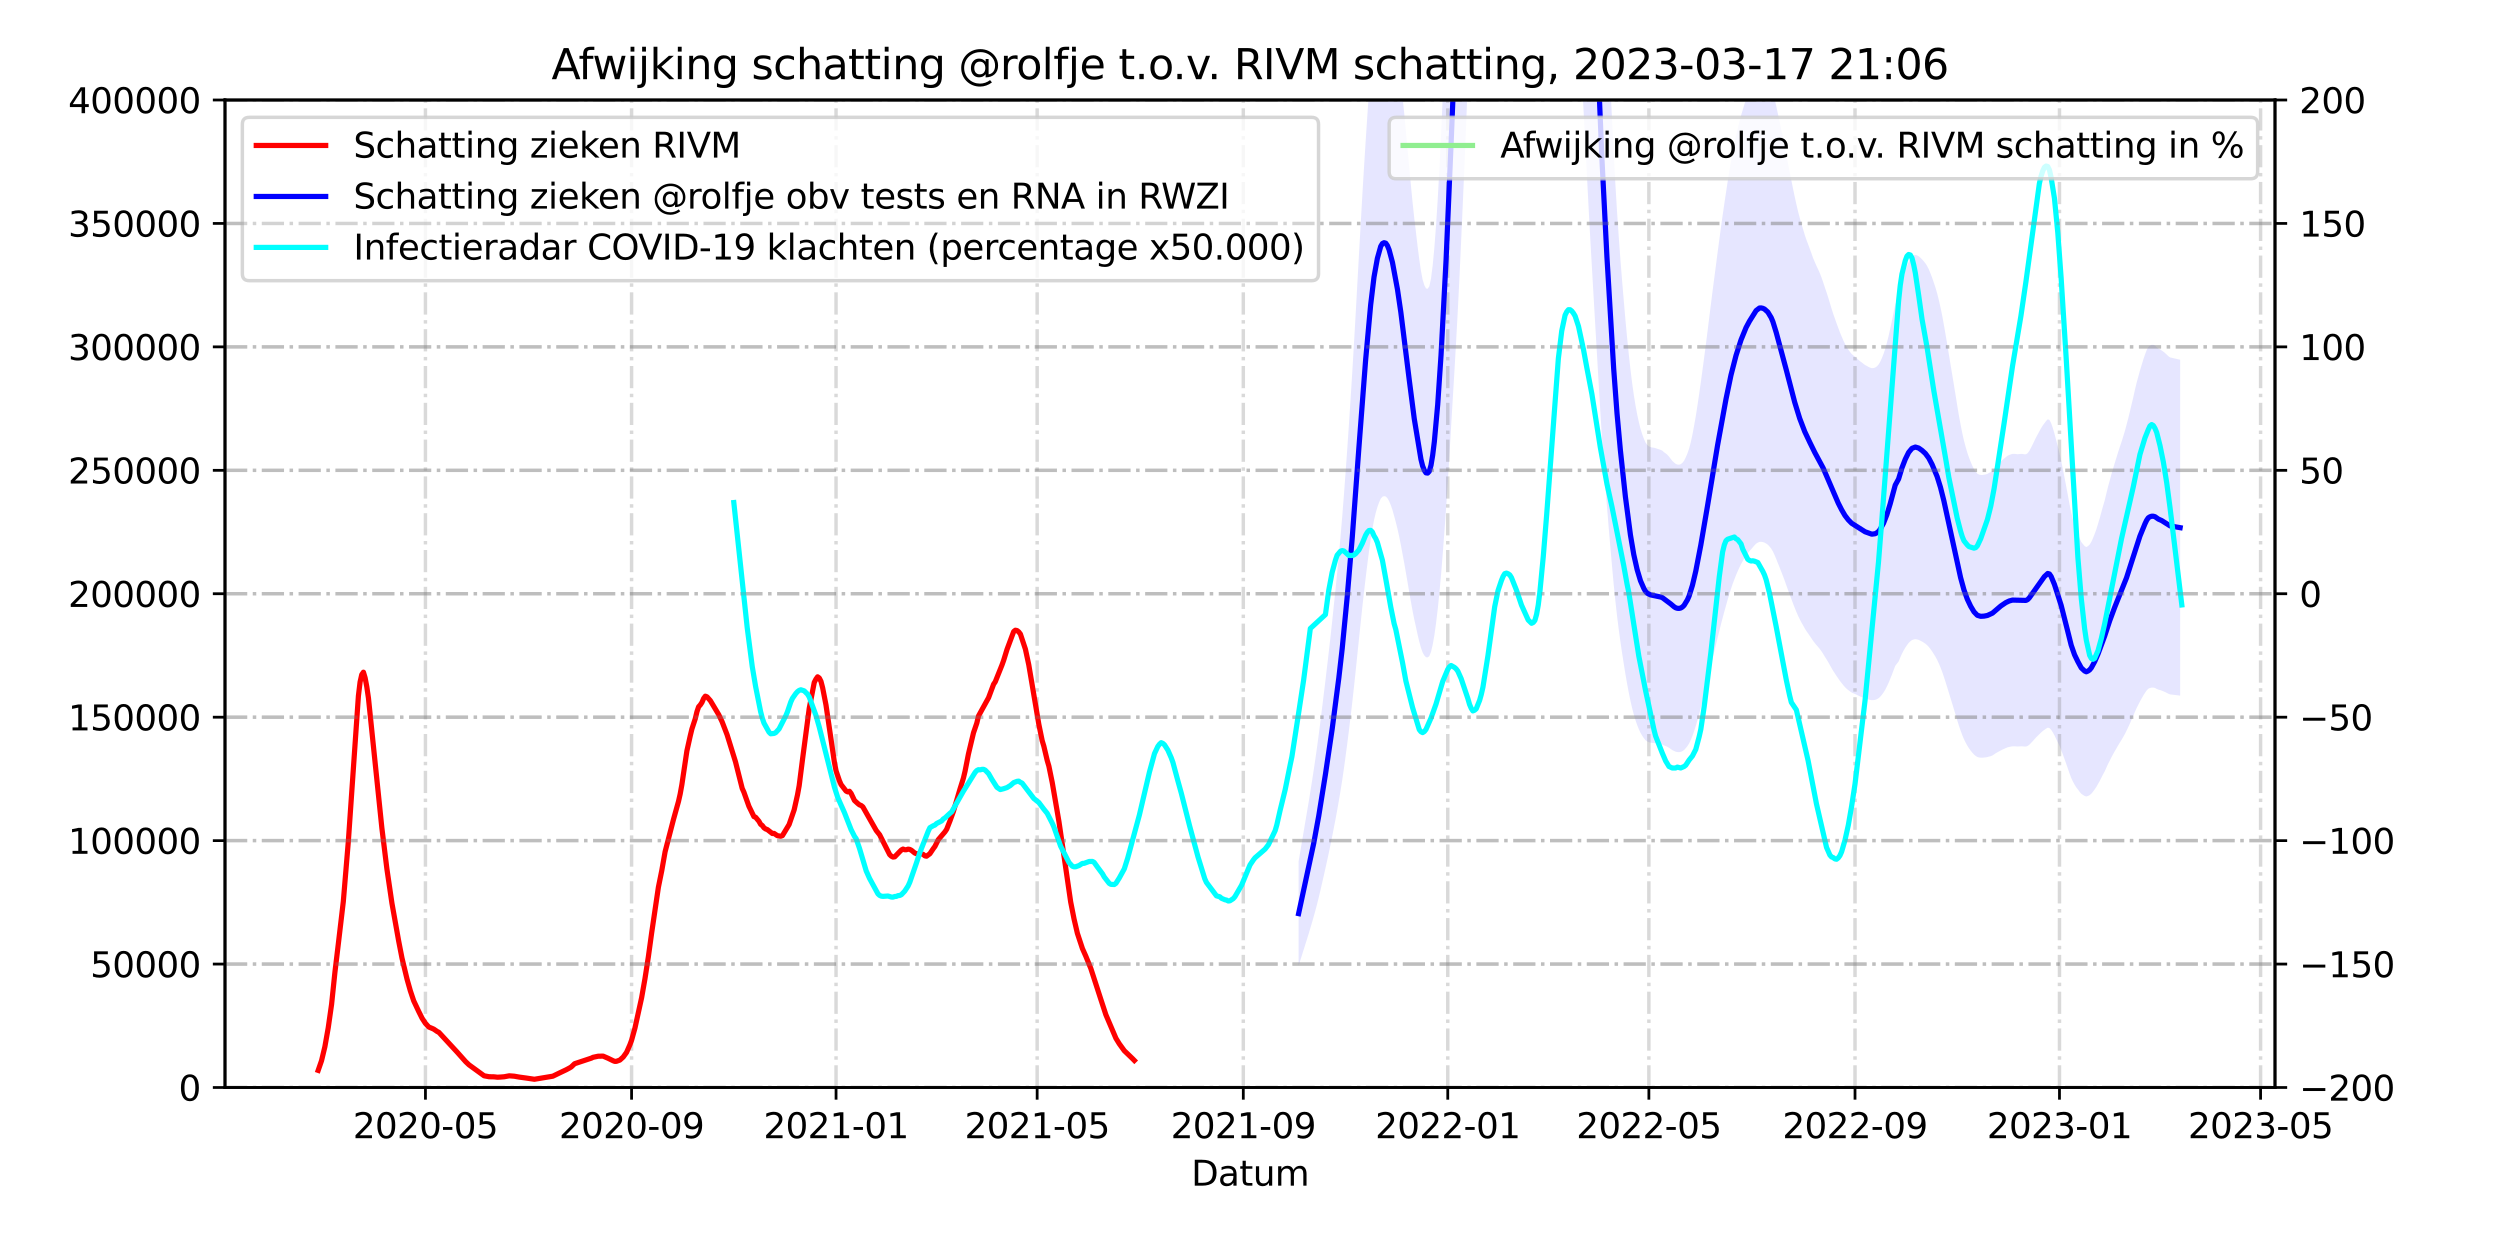 <?xml version="1.0" encoding="utf-8" standalone="no"?>
<!DOCTYPE svg PUBLIC "-//W3C//DTD SVG 1.1//EN"
  "http://www.w3.org/Graphics/SVG/1.1/DTD/svg11.dtd">
<svg xmlns:xlink="http://www.w3.org/1999/xlink" width="720pt" height="360pt" viewBox="0 0 720 360" xmlns="http://www.w3.org/2000/svg" version="1.1">
 <defs>
  <style type="text/css">*{stroke-linejoin: round; stroke-linecap: butt}</style>
 </defs>
 <g id="figure_1">
  <g id="patch_1">
   <path d="M 0 360 
L 720 360 
L 720 0 
L 0 0 
z
" style="fill: #ffffff"/>
  </g>
  <g id="axes_1">
   <g id="patch_2">
    <path d="M 64.8 313.2 
L 655.2 313.2 
L 655.2 28.8 
L 64.8 28.8 
z
" style="fill: #ffffff"/>
   </g>
   <g id="PolyCollection_1">
    <path d="M 373.997 278.145 
L 373.997 278.145 
L 374.48 276.611 
L 374.963 275.076 
L 375.445 273.541 
L 375.928 272.007 
L 376.411 270.472 
L 376.893 268.938 
L 377.376 267.308 
L 377.859 265.695 
L 378.341 264.004 
L 378.824 262.252 
L 379.307 260.428 
L 379.789 258.493 
L 380.272 256.476 
L 380.755 254.362 
L 381.237 252.255 
L 381.72 250.094 
L 382.203 247.905 
L 382.685 245.682 
L 383.168 243.372 
L 383.651 240.998 
L 384.133 238.484 
L 384.616 236.011 
L 385.099 233.402 
L 385.581 230.642 
L 386.064 227.805 
L 386.547 224.751 
L 387.029 221.464 
L 387.512 217.932 
L 387.995 214.302 
L 388.477 210.485 
L 388.96 206.482 
L 389.443 202.363 
L 389.925 198.01 
L 390.408 193.497 
L 390.891 188.771 
L 391.373 184.125 
L 391.856 179.526 
L 392.339 174.95 
L 392.821 170.63 
L 393.304 166.503 
L 393.787 162.551 
L 394.269 158.779 
L 394.752 155.401 
L 395.235 152.405 
L 395.717 149.811 
L 396.2 147.745 
L 396.683 146.049 
L 397.165 144.702 
L 397.648 143.625 
L 398.131 143.059 
L 398.613 142.888 
L 399.096 142.99 
L 399.579 143.479 
L 400.061 144.317 
L 400.544 145.462 
L 401.027 146.858 
L 401.509 148.578 
L 401.992 150.382 
L 402.475 152.321 
L 402.957 154.494 
L 403.44 156.907 
L 403.923 159.525 
L 404.405 162.091 
L 404.888 164.855 
L 405.371 167.665 
L 405.853 170.486 
L 406.336 173.262 
L 406.819 175.925 
L 407.302 178.361 
L 407.784 180.52 
L 408.267 182.755 
L 408.75 184.779 
L 409.232 186.549 
L 409.715 187.91 
L 410.198 188.766 
L 410.68 189.284 
L 411.163 189.332 
L 411.646 188.964 
L 412.128 187.759 
L 412.611 185.72 
L 413.094 182.969 
L 413.576 179.54 
L 414.059 175.525 
L 414.542 170.766 
L 415.024 165.5 
L 415.507 159.527 
L 415.99 153.098 
L 416.472 146.332 
L 416.955 139.019 
L 417.438 131.08 
L 417.92 122.792 
L 418.403 114.807 
L 418.886 106.737 
L 419.368 98.234 
L 419.851 89.371 
L 420.334 79.668 
L 420.816 69.25 
L 421.299 58.372 
L 421.782 47.353 
L 422.264 35.554 
L 422.747 22.881 
L 423.23 9.447 
L 423.712 -4.923 
L 424.195 -20.325 
L 424.678 -36.59 
L 425.16 -52.871 
L 425.643 -68.979 
L 426.126 -85.268 
L 426.608 -101.011 
L 427.091 -116.382 
L 427.574 -131.506 
L 428.056 -146.144 
L 428.539 -159.135 
L 429.022 -170.879 
L 429.504 -181.268 
L 429.987 -189.721 
L 430.47 -196.141 
L 430.952 -200.858 
L 431.435 -203.813 
L 431.918 -204.624 
L 432.4 -203.286 
L 432.883 -199.976 
L 433.366 -194.54 
L 433.848 -187.22 
L 434.331 -177.994 
L 434.814 -168.072 
L 435.296 -156.26 
L 435.779 -143.016 
L 436.262 -128.815 
L 436.744 -114.078 
L 437.227 -99.08 
L 437.71 -84.395 
L 438.192 -70.307 
L 438.675 -56.179 
L 439.158 -42.842 
L 439.64 -30.872 
L 440.123 -20.869 
L 440.606 -13.823 
L 441.088 -8.585 
L 441.571 -6.012 
L 442.054 -5.562 
L 442.536 -7.383 
L 443.019 -11.198 
L 443.502 -16.888 
L 443.984 -24.259 
L 444.467 -33.012 
L 444.95 -43.23 
L 445.432 -53.875 
L 445.915 -64.609 
L 446.398 -74.177 
L 446.88 -81.636 
L 447.363 -87.562 
L 447.846 -91.691 
L 448.328 -94.063 
L 448.811 -94.076 
L 449.294 -92.176 
L 449.776 -88.186 
L 450.259 -82.397 
L 450.742 -75.377 
L 451.224 -67.357 
L 451.707 -58.551 
L 452.19 -48.357 
L 452.672 -37.783 
L 453.155 -27.139 
L 453.638 -16.526 
L 454.12 -6.227 
L 454.603 3.634 
L 455.086 12.894 
L 455.568 22.345 
L 456.051 31.558 
L 456.534 40.794 
L 457.016 50.15 
L 457.499 59.45 
L 457.982 68.509 
L 458.464 76.866 
L 458.947 85.261 
L 459.43 93.557 
L 459.912 101.828 
L 460.395 110.118 
L 460.878 118.276 
L 461.36 126.07 
L 461.843 133.069 
L 462.326 139.711 
L 462.808 145.898 
L 463.291 151.773 
L 463.774 157.472 
L 464.256 162.98 
L 464.739 168.271 
L 465.222 173.013 
L 465.704 177.329 
L 466.187 181.201 
L 466.67 184.732 
L 467.152 188.016 
L 467.635 191.105 
L 468.118 194.115 
L 468.6 196.887 
L 469.083 199.45 
L 469.566 201.809 
L 470.048 203.921 
L 470.531 205.782 
L 471.014 207.391 
L 471.496 208.793 
L 471.979 209.999 
L 472.462 211.045 
L 472.944 211.872 
L 473.427 212.584 
L 473.91 213.178 
L 474.392 213.547 
L 474.875 213.761 
L 475.358 213.89 
L 475.84 213.954 
L 476.323 213.983 
L 476.806 214.055 
L 477.288 214.145 
L 477.771 214.228 
L 478.254 214.318 
L 478.736 214.436 
L 479.219 214.676 
L 479.702 214.858 
L 480.184 215.07 
L 480.667 215.356 
L 481.15 215.7 
L 481.632 216.032 
L 482.115 216.272 
L 482.598 216.491 
L 483.08 216.594 
L 483.563 216.614 
L 484.046 216.54 
L 484.528 216.334 
L 485.011 216.005 
L 485.494 215.479 
L 485.976 214.887 
L 486.459 214.117 
L 486.942 213.146 
L 487.424 211.944 
L 487.907 210.549 
L 488.39 209.082 
L 488.872 207.411 
L 489.355 205.66 
L 489.838 203.825 
L 490.32 201.918 
L 490.803 199.973 
L 491.286 197.967 
L 491.768 195.936 
L 492.251 193.838 
L 492.734 191.765 
L 493.216 189.704 
L 493.699 187.716 
L 494.182 185.737 
L 494.664 183.721 
L 495.147 181.786 
L 495.63 179.835 
L 496.112 177.983 
L 496.595 176.188 
L 497.078 174.452 
L 497.56 172.74 
L 498.043 171.096 
L 498.526 169.575 
L 499.009 168.156 
L 499.491 166.883 
L 499.974 165.63 
L 500.457 164.514 
L 500.939 163.459 
L 501.422 162.471 
L 501.905 161.601 
L 502.387 160.734 
L 502.87 159.989 
L 503.353 159.289 
L 503.835 158.73 
L 504.318 158.193 
L 504.801 157.631 
L 505.283 157.073 
L 505.766 156.57 
L 506.249 156.277 
L 506.731 156.056 
L 507.214 156.041 
L 507.697 156.115 
L 508.179 156.276 
L 508.662 156.545 
L 509.145 156.88 
L 509.627 157.402 
L 510.11 158.004 
L 510.593 158.813 
L 511.075 159.843 
L 511.558 161.001 
L 512.041 162.223 
L 512.523 163.391 
L 513.006 164.656 
L 513.489 165.868 
L 513.971 167.169 
L 514.454 168.54 
L 514.937 169.892 
L 515.419 171.214 
L 515.902 172.473 
L 516.385 173.786 
L 516.867 175.032 
L 517.35 176.21 
L 517.833 177.328 
L 518.315 178.317 
L 518.798 179.26 
L 519.281 180.088 
L 519.763 180.972 
L 520.246 181.745 
L 520.729 182.419 
L 521.211 183.121 
L 521.694 183.836 
L 522.177 184.577 
L 522.659 185.183 
L 523.142 185.784 
L 523.625 186.328 
L 524.107 186.913 
L 524.59 187.579 
L 525.073 188.325 
L 525.555 189.124 
L 526.038 189.881 
L 526.521 190.684 
L 527.003 191.543 
L 527.486 192.409 
L 527.969 193.234 
L 528.451 193.956 
L 528.934 194.701 
L 529.417 195.393 
L 529.899 196.104 
L 530.382 196.721 
L 530.865 197.327 
L 531.347 197.881 
L 531.83 198.364 
L 532.313 198.762 
L 532.795 199.127 
L 533.278 199.448 
L 533.761 199.673 
L 534.243 199.881 
L 534.726 200.103 
L 535.209 200.335 
L 535.691 200.571 
L 536.174 200.758 
L 536.657 200.967 
L 537.139 201.162 
L 537.622 201.29 
L 538.105 201.445 
L 538.587 201.564 
L 539.07 201.648 
L 539.553 201.629 
L 540.035 201.559 
L 540.518 201.38 
L 541.001 201.109 
L 541.483 200.677 
L 541.966 200.114 
L 542.449 199.446 
L 542.931 198.674 
L 543.414 197.723 
L 543.897 196.699 
L 544.379 195.519 
L 544.862 194.331 
L 545.345 193.036 
L 545.827 191.762 
L 546.793 190.523 
L 547.275 189.361 
L 547.758 188.281 
L 548.241 187.357 
L 548.723 186.534 
L 549.206 185.811 
L 549.689 185.165 
L 550.171 184.705 
L 550.654 184.345 
L 551.137 184.172 
L 551.619 184.085 
L 552.102 184.15 
L 552.585 184.289 
L 553.067 184.515 
L 553.55 184.766 
L 554.033 185.065 
L 554.515 185.387 
L 554.998 185.798 
L 555.481 186.301 
L 555.963 186.926 
L 556.446 187.604 
L 556.929 188.366 
L 557.411 189.14 
L 557.894 190.037 
L 558.377 191.068 
L 558.859 192.212 
L 559.342 193.467 
L 559.825 194.891 
L 560.307 196.384 
L 560.79 197.924 
L 561.273 199.494 
L 561.755 201.09 
L 562.238 202.652 
L 562.721 204.231 
L 563.203 205.817 
L 563.686 207.455 
L 564.169 209.005 
L 564.651 210.405 
L 565.134 211.72 
L 565.617 212.873 
L 566.099 213.849 
L 566.582 214.746 
L 567.065 215.499 
L 567.547 216.175 
L 568.03 216.774 
L 568.513 217.308 
L 568.995 217.705 
L 569.478 218.01 
L 569.961 218.149 
L 570.443 218.208 
L 570.926 218.215 
L 571.409 218.17 
L 571.891 218.126 
L 572.374 218.038 
L 572.857 217.889 
L 573.339 217.779 
L 573.822 217.57 
L 574.305 217.267 
L 574.787 216.924 
L 575.27 216.655 
L 575.753 216.377 
L 576.235 216.127 
L 576.718 215.877 
L 577.201 215.658 
L 577.683 215.442 
L 578.166 215.235 
L 578.649 215.116 
L 579.131 215.017 
L 579.614 214.936 
L 580.097 214.935 
L 580.579 214.956 
L 581.062 214.993 
L 581.545 214.967 
L 582.027 214.95 
L 582.51 214.952 
L 582.993 215.002 
L 583.475 215.003 
L 583.958 214.834 
L 584.441 214.485 
L 584.923 213.995 
L 585.406 213.484 
L 585.889 212.937 
L 586.371 212.403 
L 586.854 211.925 
L 587.337 211.44 
L 587.819 210.975 
L 588.302 210.546 
L 588.785 210.2 
L 589.267 209.846 
L 589.75 209.575 
L 590.233 209.676 
L 590.716 210.161 
L 591.198 210.902 
L 591.681 211.787 
L 592.164 212.795 
L 592.646 213.778 
L 593.129 214.804 
L 593.612 215.997 
L 594.094 217.272 
L 594.577 218.588 
L 595.06 219.946 
L 595.542 221.328 
L 596.025 222.757 
L 596.508 224.032 
L 596.99 225.076 
L 597.473 225.96 
L 597.956 226.746 
L 598.438 227.364 
L 598.921 228.032 
L 599.404 228.602 
L 599.886 228.93 
L 600.369 229.232 
L 600.852 229.391 
L 601.334 229.243 
L 601.817 229.006 
L 602.3 228.589 
L 602.782 228.006 
L 603.265 227.35 
L 603.748 226.639 
L 604.23 225.792 
L 604.713 224.932 
L 605.196 223.973 
L 605.678 223.028 
L 606.161 222.15 
L 606.644 221.066 
L 607.126 219.992 
L 607.609 219.069 
L 608.092 218.1 
L 608.574 217.207 
L 609.057 216.343 
L 609.54 215.51 
L 610.022 214.67 
L 610.505 213.867 
L 610.988 213.104 
L 611.47 212.269 
L 611.953 211.416 
L 612.436 210.446 
L 612.918 209.449 
L 613.401 208.399 
L 613.884 207.284 
L 614.366 206.207 
L 614.849 205.032 
L 615.332 203.944 
L 615.814 202.984 
L 616.297 202.041 
L 616.78 201.178 
L 617.262 200.326 
L 617.745 199.566 
L 618.228 198.857 
L 618.71 198.354 
L 619.193 198.144 
L 619.676 198.031 
L 620.158 198.033 
L 620.641 198.128 
L 621.124 198.409 
L 621.606 198.607 
L 622.089 198.73 
L 622.572 198.906 
L 623.054 199.092 
L 623.537 199.305 
L 624.02 199.551 
L 624.502 199.793 
L 624.985 199.98 
L 625.468 200.04 
L 625.95 200.1 
L 626.433 200.16 
L 626.916 200.219 
L 627.398 200.279 
L 627.881 200.339 
L 627.881 200.339 
L 627.881 103.601 
L 627.398 103.49 
L 626.916 103.379 
L 626.433 103.268 
L 625.95 103.157 
L 625.468 103.046 
L 624.985 102.934 
L 624.502 102.587 
L 624.02 102.137 
L 623.537 101.681 
L 623.054 101.285 
L 622.572 100.94 
L 622.089 100.612 
L 621.606 100.384 
L 621.124 100.018 
L 620.641 99.496 
L 620.158 99.318 
L 619.676 99.314 
L 619.193 99.525 
L 618.71 99.915 
L 618.228 100.848 
L 617.745 102.166 
L 617.262 103.577 
L 616.78 105.159 
L 616.297 106.761 
L 615.814 108.514 
L 615.332 110.296 
L 614.849 112.316 
L 614.366 114.5 
L 613.884 116.499 
L 613.401 118.569 
L 612.918 120.52 
L 612.436 122.371 
L 611.953 124.173 
L 611.47 125.758 
L 610.988 127.307 
L 610.505 128.725 
L 610.022 130.216 
L 609.54 131.776 
L 609.057 133.323 
L 608.574 134.928 
L 608.092 136.586 
L 607.609 138.385 
L 607.126 140.099 
L 606.644 142.095 
L 606.161 144.106 
L 605.678 145.738 
L 605.196 147.492 
L 604.713 149.273 
L 604.23 150.871 
L 603.748 152.444 
L 603.265 153.763 
L 602.782 154.982 
L 602.3 156.065 
L 601.817 156.84 
L 601.334 157.28 
L 600.852 157.555 
L 600.369 157.26 
L 599.886 156.698 
L 599.404 156.09 
L 598.921 155.031 
L 598.438 153.79 
L 597.956 152.643 
L 597.473 151.184 
L 596.99 149.541 
L 596.508 147.602 
L 596.025 145.234 
L 595.542 142.581 
L 595.06 140.014 
L 594.577 137.492 
L 594.094 135.047 
L 593.612 132.681 
L 593.129 130.464 
L 592.646 128.558 
L 592.164 126.733 
L 591.681 124.861 
L 591.198 123.218 
L 590.716 121.842 
L 590.233 120.941 
L 589.75 120.753 
L 589.267 121.257 
L 588.785 121.914 
L 588.302 122.558 
L 587.819 123.353 
L 587.337 124.216 
L 586.854 125.117 
L 586.371 126.005 
L 585.889 126.997 
L 585.406 128.013 
L 584.923 128.963 
L 584.441 129.872 
L 583.958 130.52 
L 583.475 130.833 
L 582.993 130.832 
L 582.51 130.74 
L 582.027 130.736 
L 581.545 130.767 
L 581.062 130.815 
L 580.579 130.747 
L 580.097 130.709 
L 579.614 130.709 
L 579.131 130.859 
L 578.649 131.045 
L 578.166 131.266 
L 577.683 131.649 
L 577.201 132.051 
L 576.718 132.458 
L 576.235 132.921 
L 575.753 133.385 
L 575.27 133.902 
L 574.787 134.401 
L 574.305 135.038 
L 573.822 135.601 
L 573.339 135.989 
L 572.857 136.194 
L 572.374 136.471 
L 571.891 136.635 
L 571.409 136.716 
L 570.926 136.799 
L 570.443 136.787 
L 569.961 136.676 
L 569.478 136.418 
L 568.995 135.852 
L 568.513 135.115 
L 568.03 134.124 
L 567.547 133.01 
L 567.065 131.756 
L 566.582 130.358 
L 566.099 128.691 
L 565.617 126.879 
L 565.134 124.737 
L 564.651 122.295 
L 564.169 119.695 
L 563.686 116.817 
L 563.203 113.774 
L 562.721 110.828 
L 562.238 107.897 
L 561.755 104.995 
L 561.273 102.032 
L 560.79 99.117 
L 560.307 96.256 
L 559.825 93.483 
L 559.342 90.839 
L 558.859 88.509 
L 558.377 86.383 
L 557.894 84.468 
L 557.411 82.803 
L 556.929 81.366 
L 556.446 79.949 
L 555.963 78.691 
L 555.481 77.53 
L 554.998 76.597 
L 554.515 75.832 
L 554.033 75.235 
L 553.55 74.681 
L 553.067 74.213 
L 552.585 73.794 
L 552.102 73.536 
L 551.619 73.415 
L 551.137 73.576 
L 550.654 73.899 
L 550.171 74.566 
L 549.689 75.421 
L 549.206 76.62 
L 548.723 77.963 
L 548.241 79.492 
L 547.758 81.208 
L 547.275 83.214 
L 546.793 85.372 
L 545.827 87.673 
L 545.345 90.038 
L 544.862 92.443 
L 544.379 94.649 
L 543.897 96.842 
L 543.414 98.742 
L 542.931 100.509 
L 542.449 101.943 
L 541.966 103.182 
L 541.483 104.229 
L 541.001 105.03 
L 540.518 105.535 
L 540.035 105.867 
L 539.553 105.998 
L 539.07 106.032 
L 538.587 105.875 
L 538.105 105.655 
L 537.622 105.366 
L 537.139 105.129 
L 536.657 104.767 
L 536.174 104.378 
L 535.691 104.032 
L 535.209 103.594 
L 534.726 103.163 
L 534.243 102.751 
L 533.761 102.364 
L 533.278 101.947 
L 532.795 101.351 
L 532.313 100.673 
L 531.83 99.934 
L 531.347 99.035 
L 530.865 98.007 
L 530.382 96.882 
L 529.899 95.735 
L 529.417 94.416 
L 528.934 93.131 
L 528.451 91.746 
L 527.969 90.406 
L 527.486 88.874 
L 527.003 87.266 
L 526.521 85.671 
L 526.038 84.18 
L 525.555 82.773 
L 525.073 81.29 
L 524.59 79.904 
L 524.107 78.668 
L 523.625 77.58 
L 523.142 76.57 
L 522.659 75.454 
L 522.177 74.328 
L 521.694 72.953 
L 521.211 71.626 
L 520.729 70.321 
L 520.246 69.07 
L 519.763 67.633 
L 519.281 65.992 
L 518.798 64.454 
L 518.315 62.704 
L 517.833 60.866 
L 517.35 58.791 
L 516.867 56.602 
L 516.385 54.288 
L 515.902 51.849 
L 515.419 49.512 
L 514.937 47.057 
L 514.454 44.546 
L 513.971 42 
L 513.489 39.584 
L 513.006 37.333 
L 512.523 34.984 
L 512.041 32.813 
L 511.558 30.546 
L 511.075 28.393 
L 510.593 26.482 
L 510.11 24.979 
L 509.627 23.861 
L 509.145 22.892 
L 508.662 22.268 
L 508.179 21.77 
L 507.697 21.472 
L 507.214 21.333 
L 506.731 21.361 
L 506.249 21.771 
L 505.766 22.316 
L 505.283 23.25 
L 504.801 24.287 
L 504.318 25.329 
L 503.835 26.327 
L 503.353 27.365 
L 502.87 28.665 
L 502.387 30.05 
L 501.905 31.658 
L 501.422 33.275 
L 500.939 35.11 
L 500.457 37.069 
L 499.974 39.142 
L 499.491 41.469 
L 499.009 43.833 
L 498.526 46.468 
L 498.043 49.292 
L 497.56 52.345 
L 497.078 55.526 
L 496.595 58.749 
L 496.112 62.082 
L 495.63 65.522 
L 495.147 69.146 
L 494.664 72.738 
L 494.182 76.482 
L 493.699 80.159 
L 493.216 83.85 
L 492.734 87.678 
L 492.251 91.527 
L 491.768 95.424 
L 491.286 99.197 
L 490.803 102.922 
L 490.32 106.533 
L 489.838 110.075 
L 489.355 113.483 
L 488.872 116.735 
L 488.39 119.838 
L 487.907 122.562 
L 487.424 125.153 
L 486.942 127.385 
L 486.459 129.188 
L 485.976 130.618 
L 485.494 131.719 
L 485.011 132.695 
L 484.528 133.306 
L 484.046 133.689 
L 483.563 133.826 
L 483.08 133.788 
L 482.598 133.597 
L 482.115 133.19 
L 481.632 132.745 
L 481.15 132.129 
L 480.667 131.489 
L 480.184 130.958 
L 479.702 130.565 
L 479.219 130.227 
L 478.736 129.781 
L 478.254 129.562 
L 477.771 129.396 
L 477.288 129.241 
L 476.806 129.074 
L 476.323 128.94 
L 475.84 128.886 
L 475.358 128.767 
L 474.875 128.528 
L 474.392 128.13 
L 473.91 127.444 
L 473.427 126.342 
L 472.944 125.019 
L 472.462 123.484 
L 471.979 121.541 
L 471.496 119.301 
L 471.014 116.698 
L 470.531 113.709 
L 470.048 110.253 
L 469.566 106.331 
L 469.083 101.95 
L 468.6 97.19 
L 468.118 92.043 
L 467.635 86.453 
L 467.152 80.716 
L 466.67 74.616 
L 466.187 68.059 
L 465.704 60.869 
L 465.222 52.853 
L 464.739 44.047 
L 464.256 34.221 
L 463.774 23.992 
L 463.291 13.408 
L 462.808 2.497 
L 462.326 -8.994 
L 461.843 -21.328 
L 461.36 -34.328 
L 460.878 -48.802 
L 460.395 -63.953 
L 459.912 -79.348 
L 459.43 -94.709 
L 458.947 -110.116 
L 458.464 -125.706 
L 457.982 -141.226 
L 457.499 -158.051 
L 457.016 -175.321 
L 456.534 -192.697 
L 456.051 -209.85 
L 455.568 -226.959 
L 455.086 -244.511 
L 454.603 -261.708 
L 454.12 -280.021 
L 453.638 -299.148 
L 453.155 -318.858 
L 452.672 -338.626 
L 452.19 -358.263 
L 451.707 -377.195 
L 451.224 -393.549 
L 450.742 -408.442 
L 450.259 -421.479 
L 449.776 -432.232 
L 449.294 -439.642 
L 448.811 -443.169 
L 448.328 -443.146 
L 447.846 -438.74 
L 447.363 -431.072 
L 446.88 -420.067 
L 446.398 -406.214 
L 445.915 -388.445 
L 445.432 -368.511 
L 444.95 -348.741 
L 444.467 -329.766 
L 443.984 -313.509 
L 443.502 -299.821 
L 443.019 -289.254 
L 442.536 -282.168 
L 442.054 -278.787 
L 441.571 -279.623 
L 441.088 -284.401 
L 440.606 -294.129 
L 440.123 -307.214 
L 439.64 -325.791 
L 439.158 -348.02 
L 438.675 -372.789 
L 438.192 -399.028 
L 437.71 -425.191 
L 437.227 -452.463 
L 436.744 -480.316 
L 436.262 -507.685 
L 435.779 -534.059 
L 435.296 -558.655 
L 434.814 -580.591 
L 434.331 -599.017 
L 433.848 -616.152 
L 433.366 -629.745 
L 432.883 -639.842 
L 432.4 -645.988 
L 431.918 -648.473 
L 431.435 -646.967 
L 430.952 -641.478 
L 430.47 -632.72 
L 429.987 -620.796 
L 429.504 -605.098 
L 429.022 -585.805 
L 428.539 -563.994 
L 428.056 -539.867 
L 427.574 -512.682 
L 427.091 -484.596 
L 426.608 -456.05 
L 426.126 -426.812 
L 425.643 -396.56 
L 425.16 -366.646 
L 424.678 -336.409 
L 424.195 -306.203 
L 423.712 -277.6 
L 423.23 -250.913 
L 422.747 -225.965 
L 422.264 -202.428 
L 421.782 -180.516 
L 421.299 -160.052 
L 420.816 -139.85 
L 420.334 -120.502 
L 419.851 -102.483 
L 419.368 -86.022 
L 418.886 -70.231 
L 418.403 -55.244 
L 417.92 -40.414 
L 417.438 -25.022 
L 416.955 -10.279 
L 416.472 3.302 
L 415.99 15.868 
L 415.507 27.808 
L 415.024 38.899 
L 414.542 48.679 
L 414.059 57.517 
L 413.576 64.975 
L 413.094 71.343 
L 412.611 76.451 
L 412.128 80.239 
L 411.646 82.476 
L 411.163 83.159 
L 410.68 83.071 
L 410.198 82.109 
L 409.715 80.519 
L 409.232 77.99 
L 408.75 74.704 
L 408.267 70.946 
L 407.784 66.793 
L 407.302 62.785 
L 406.819 58.262 
L 406.336 53.316 
L 405.853 48.159 
L 405.371 42.922 
L 404.888 37.703 
L 404.405 32.57 
L 403.923 27.804 
L 403.44 22.941 
L 402.957 18.46 
L 402.475 14.424 
L 401.992 10.824 
L 401.509 7.474 
L 401.027 4.278 
L 400.544 1.687 
L 400.061 -0.44 
L 399.579 -1.996 
L 399.096 -2.904 
L 398.613 -3.094 
L 398.131 -2.776 
L 397.648 -1.726 
L 397.165 0.276 
L 396.683 2.777 
L 396.2 5.927 
L 395.717 9.763 
L 395.235 14.58 
L 394.752 20.145 
L 394.269 26.418 
L 393.787 33.423 
L 393.304 40.763 
L 392.821 48.427 
L 392.339 56.45 
L 391.856 64.948 
L 391.373 73.489 
L 390.891 82.118 
L 390.408 90.894 
L 389.925 99.275 
L 389.443 107.36 
L 388.96 115.009 
L 388.477 122.444 
L 387.995 129.533 
L 387.512 136.275 
L 387.029 142.834 
L 386.547 148.938 
L 386.064 154.61 
L 385.581 159.879 
L 385.099 165.003 
L 384.616 169.849 
L 384.133 174.441 
L 383.651 179.11 
L 383.168 183.52 
L 382.685 187.81 
L 382.203 191.939 
L 381.72 196.003 
L 381.237 200.016 
L 380.755 203.929 
L 380.272 207.855 
L 379.789 211.602 
L 379.307 215.195 
L 378.824 218.583 
L 378.341 221.836 
L 377.859 224.976 
L 377.376 227.972 
L 376.893 230.999 
L 376.411 233.849 
L 375.928 236.699 
L 375.445 239.548 
L 374.963 242.398 
L 374.48 245.248 
L 373.997 248.098 
z
" clip-path="url(#p101d1da5a6)" style="fill: #0000ff; fill-opacity: 0.1"/>
   </g>
   <g id="matplotlib.axis_1">
    <g id="xtick_1">
     <g id="line2d_1">
      <path d="M 122.527 313.2 
L 122.527 28.8 
" clip-path="url(#p101d1da5a6)" style="fill: none; stroke-dasharray: 6.4,1.6,1,1.6; stroke-dashoffset: 0; stroke: #808080; stroke-opacity: 0.3"/>
     </g>
     <g id="line2d_2">
      <defs>
       <path id="m2fef795cb2" d="M 0 0 
L 0 3.5 
" style="stroke: #000000; stroke-width: 0.8"/>
      </defs>
      <g>
       <use xlink:href="#m2fef795cb2" x="122.527" y="313.2" style="stroke: #000000; stroke-width: 0.8"/>
      </g>
     </g>
     <g id="text_1">
      <!-- 2020-05 -->
      <g transform="translate(101.636 327.798) scale(0.1 -0.1)">
       <defs>
        <path id="DejaVuSans-32" d="M 1228 531 
L 3431 531 
L 3431 0 
L 469 0 
L 469 531 
Q 828 903 1448 1529 
Q 2069 2156 2228 2338 
Q 2531 2678 2651 2914 
Q 2772 3150 2772 3378 
Q 2772 3750 2511 3984 
Q 2250 4219 1831 4219 
Q 1534 4219 1204 4116 
Q 875 4013 500 3803 
L 500 4441 
Q 881 4594 1212 4672 
Q 1544 4750 1819 4750 
Q 2544 4750 2975 4387 
Q 3406 4025 3406 3419 
Q 3406 3131 3298 2873 
Q 3191 2616 2906 2266 
Q 2828 2175 2409 1742 
Q 1991 1309 1228 531 
z
" transform="scale(0.016)"/>
        <path id="DejaVuSans-30" d="M 2034 4250 
Q 1547 4250 1301 3770 
Q 1056 3291 1056 2328 
Q 1056 1369 1301 889 
Q 1547 409 2034 409 
Q 2525 409 2770 889 
Q 3016 1369 3016 2328 
Q 3016 3291 2770 3770 
Q 2525 4250 2034 4250 
z
M 2034 4750 
Q 2819 4750 3233 4129 
Q 3647 3509 3647 2328 
Q 3647 1150 3233 529 
Q 2819 -91 2034 -91 
Q 1250 -91 836 529 
Q 422 1150 422 2328 
Q 422 3509 836 4129 
Q 1250 4750 2034 4750 
z
" transform="scale(0.016)"/>
        <path id="DejaVuSans-2d" d="M 313 2009 
L 1997 2009 
L 1997 1497 
L 313 1497 
L 313 2009 
z
" transform="scale(0.016)"/>
        <path id="DejaVuSans-35" d="M 691 4666 
L 3169 4666 
L 3169 4134 
L 1269 4134 
L 1269 2991 
Q 1406 3038 1543 3061 
Q 1681 3084 1819 3084 
Q 2600 3084 3056 2656 
Q 3513 2228 3513 1497 
Q 3513 744 3044 326 
Q 2575 -91 1722 -91 
Q 1428 -91 1123 -41 
Q 819 9 494 109 
L 494 744 
Q 775 591 1075 516 
Q 1375 441 1709 441 
Q 2250 441 2565 725 
Q 2881 1009 2881 1497 
Q 2881 1984 2565 2268 
Q 2250 2553 1709 2553 
Q 1456 2553 1204 2497 
Q 953 2441 691 2322 
L 691 4666 
z
" transform="scale(0.016)"/>
       </defs>
       <use xlink:href="#DejaVuSans-32"/>
       <use xlink:href="#DejaVuSans-30" x="63.623"/>
       <use xlink:href="#DejaVuSans-32" x="127.246"/>
       <use xlink:href="#DejaVuSans-30" x="190.869"/>
       <use xlink:href="#DejaVuSans-2d" x="254.492"/>
       <use xlink:href="#DejaVuSans-30" x="290.576"/>
       <use xlink:href="#DejaVuSans-35" x="354.199"/>
      </g>
     </g>
    </g>
    <g id="xtick_2">
     <g id="line2d_3">
      <path d="M 181.895 313.2 
L 181.895 28.8 
" clip-path="url(#p101d1da5a6)" style="fill: none; stroke-dasharray: 6.4,1.6,1,1.6; stroke-dashoffset: 0; stroke: #808080; stroke-opacity: 0.3"/>
     </g>
     <g id="line2d_4">
      <g>
       <use xlink:href="#m2fef795cb2" x="181.895" y="313.2" style="stroke: #000000; stroke-width: 0.8"/>
      </g>
     </g>
     <g id="text_2">
      <!-- 2020-09 -->
      <g transform="translate(161.004 327.798) scale(0.1 -0.1)">
       <defs>
        <path id="DejaVuSans-39" d="M 703 97 
L 703 672 
Q 941 559 1184 500 
Q 1428 441 1663 441 
Q 2288 441 2617 861 
Q 2947 1281 2994 2138 
Q 2813 1869 2534 1725 
Q 2256 1581 1919 1581 
Q 1219 1581 811 2004 
Q 403 2428 403 3163 
Q 403 3881 828 4315 
Q 1253 4750 1959 4750 
Q 2769 4750 3195 4129 
Q 3622 3509 3622 2328 
Q 3622 1225 3098 567 
Q 2575 -91 1691 -91 
Q 1453 -91 1209 -44 
Q 966 3 703 97 
z
M 1959 2075 
Q 2384 2075 2632 2365 
Q 2881 2656 2881 3163 
Q 2881 3666 2632 3958 
Q 2384 4250 1959 4250 
Q 1534 4250 1286 3958 
Q 1038 3666 1038 3163 
Q 1038 2656 1286 2365 
Q 1534 2075 1959 2075 
z
" transform="scale(0.016)"/>
       </defs>
       <use xlink:href="#DejaVuSans-32"/>
       <use xlink:href="#DejaVuSans-30" x="63.623"/>
       <use xlink:href="#DejaVuSans-32" x="127.246"/>
       <use xlink:href="#DejaVuSans-30" x="190.869"/>
       <use xlink:href="#DejaVuSans-2d" x="254.492"/>
       <use xlink:href="#DejaVuSans-30" x="290.576"/>
       <use xlink:href="#DejaVuSans-39" x="354.199"/>
      </g>
     </g>
    </g>
    <g id="xtick_3">
     <g id="line2d_5">
      <path d="M 240.781 313.2 
L 240.781 28.8 
" clip-path="url(#p101d1da5a6)" style="fill: none; stroke-dasharray: 6.4,1.6,1,1.6; stroke-dashoffset: 0; stroke: #808080; stroke-opacity: 0.3"/>
     </g>
     <g id="line2d_6">
      <g>
       <use xlink:href="#m2fef795cb2" x="240.781" y="313.2" style="stroke: #000000; stroke-width: 0.8"/>
      </g>
     </g>
     <g id="text_3">
      <!-- 2021-01 -->
      <g transform="translate(219.889 327.798) scale(0.1 -0.1)">
       <defs>
        <path id="DejaVuSans-31" d="M 794 531 
L 1825 531 
L 1825 4091 
L 703 3866 
L 703 4441 
L 1819 4666 
L 2450 4666 
L 2450 531 
L 3481 531 
L 3481 0 
L 794 0 
L 794 531 
z
" transform="scale(0.016)"/>
       </defs>
       <use xlink:href="#DejaVuSans-32"/>
       <use xlink:href="#DejaVuSans-30" x="63.623"/>
       <use xlink:href="#DejaVuSans-32" x="127.246"/>
       <use xlink:href="#DejaVuSans-31" x="190.869"/>
       <use xlink:href="#DejaVuSans-2d" x="254.492"/>
       <use xlink:href="#DejaVuSans-30" x="290.576"/>
       <use xlink:href="#DejaVuSans-31" x="354.199"/>
      </g>
     </g>
    </g>
    <g id="xtick_4">
     <g id="line2d_7">
      <path d="M 298.701 313.2 
L 298.701 28.8 
" clip-path="url(#p101d1da5a6)" style="fill: none; stroke-dasharray: 6.4,1.6,1,1.6; stroke-dashoffset: 0; stroke: #808080; stroke-opacity: 0.3"/>
     </g>
     <g id="line2d_8">
      <g>
       <use xlink:href="#m2fef795cb2" x="298.701" y="313.2" style="stroke: #000000; stroke-width: 0.8"/>
      </g>
     </g>
     <g id="text_4">
      <!-- 2021-05 -->
      <g transform="translate(277.81 327.798) scale(0.1 -0.1)">
       <use xlink:href="#DejaVuSans-32"/>
       <use xlink:href="#DejaVuSans-30" x="63.623"/>
       <use xlink:href="#DejaVuSans-32" x="127.246"/>
       <use xlink:href="#DejaVuSans-31" x="190.869"/>
       <use xlink:href="#DejaVuSans-2d" x="254.492"/>
       <use xlink:href="#DejaVuSans-30" x="290.576"/>
       <use xlink:href="#DejaVuSans-35" x="354.199"/>
      </g>
     </g>
    </g>
    <g id="xtick_5">
     <g id="line2d_9">
      <path d="M 358.069 313.2 
L 358.069 28.8 
" clip-path="url(#p101d1da5a6)" style="fill: none; stroke-dasharray: 6.4,1.6,1,1.6; stroke-dashoffset: 0; stroke: #808080; stroke-opacity: 0.3"/>
     </g>
     <g id="line2d_10">
      <g>
       <use xlink:href="#m2fef795cb2" x="358.069" y="313.2" style="stroke: #000000; stroke-width: 0.8"/>
      </g>
     </g>
     <g id="text_5">
      <!-- 2021-09 -->
      <g transform="translate(337.178 327.798) scale(0.1 -0.1)">
       <use xlink:href="#DejaVuSans-32"/>
       <use xlink:href="#DejaVuSans-30" x="63.623"/>
       <use xlink:href="#DejaVuSans-32" x="127.246"/>
       <use xlink:href="#DejaVuSans-31" x="190.869"/>
       <use xlink:href="#DejaVuSans-2d" x="254.492"/>
       <use xlink:href="#DejaVuSans-30" x="290.576"/>
       <use xlink:href="#DejaVuSans-39" x="354.199"/>
      </g>
     </g>
    </g>
    <g id="xtick_6">
     <g id="line2d_11">
      <path d="M 416.955 313.2 
L 416.955 28.8 
" clip-path="url(#p101d1da5a6)" style="fill: none; stroke-dasharray: 6.4,1.6,1,1.6; stroke-dashoffset: 0; stroke: #808080; stroke-opacity: 0.3"/>
     </g>
     <g id="line2d_12">
      <g>
       <use xlink:href="#m2fef795cb2" x="416.955" y="313.2" style="stroke: #000000; stroke-width: 0.8"/>
      </g>
     </g>
     <g id="text_6">
      <!-- 2022-01 -->
      <g transform="translate(396.063 327.798) scale(0.1 -0.1)">
       <use xlink:href="#DejaVuSans-32"/>
       <use xlink:href="#DejaVuSans-30" x="63.623"/>
       <use xlink:href="#DejaVuSans-32" x="127.246"/>
       <use xlink:href="#DejaVuSans-32" x="190.869"/>
       <use xlink:href="#DejaVuSans-2d" x="254.492"/>
       <use xlink:href="#DejaVuSans-30" x="290.576"/>
       <use xlink:href="#DejaVuSans-31" x="354.199"/>
      </g>
     </g>
    </g>
    <g id="xtick_7">
     <g id="line2d_13">
      <path d="M 474.875 313.2 
L 474.875 28.8 
" clip-path="url(#p101d1da5a6)" style="fill: none; stroke-dasharray: 6.4,1.6,1,1.6; stroke-dashoffset: 0; stroke: #808080; stroke-opacity: 0.3"/>
     </g>
     <g id="line2d_14">
      <g>
       <use xlink:href="#m2fef795cb2" x="474.875" y="313.2" style="stroke: #000000; stroke-width: 0.8"/>
      </g>
     </g>
     <g id="text_7">
      <!-- 2022-05 -->
      <g transform="translate(453.984 327.798) scale(0.1 -0.1)">
       <use xlink:href="#DejaVuSans-32"/>
       <use xlink:href="#DejaVuSans-30" x="63.623"/>
       <use xlink:href="#DejaVuSans-32" x="127.246"/>
       <use xlink:href="#DejaVuSans-32" x="190.869"/>
       <use xlink:href="#DejaVuSans-2d" x="254.492"/>
       <use xlink:href="#DejaVuSans-30" x="290.576"/>
       <use xlink:href="#DejaVuSans-35" x="354.199"/>
      </g>
     </g>
    </g>
    <g id="xtick_8">
     <g id="line2d_15">
      <path d="M 534.243 313.2 
L 534.243 28.8 
" clip-path="url(#p101d1da5a6)" style="fill: none; stroke-dasharray: 6.4,1.6,1,1.6; stroke-dashoffset: 0; stroke: #808080; stroke-opacity: 0.3"/>
     </g>
     <g id="line2d_16">
      <g>
       <use xlink:href="#m2fef795cb2" x="534.243" y="313.2" style="stroke: #000000; stroke-width: 0.8"/>
      </g>
     </g>
     <g id="text_8">
      <!-- 2022-09 -->
      <g transform="translate(513.352 327.798) scale(0.1 -0.1)">
       <use xlink:href="#DejaVuSans-32"/>
       <use xlink:href="#DejaVuSans-30" x="63.623"/>
       <use xlink:href="#DejaVuSans-32" x="127.246"/>
       <use xlink:href="#DejaVuSans-32" x="190.869"/>
       <use xlink:href="#DejaVuSans-2d" x="254.492"/>
       <use xlink:href="#DejaVuSans-30" x="290.576"/>
       <use xlink:href="#DejaVuSans-39" x="354.199"/>
      </g>
     </g>
    </g>
    <g id="xtick_9">
     <g id="line2d_17">
      <path d="M 593.129 313.2 
L 593.129 28.8 
" clip-path="url(#p101d1da5a6)" style="fill: none; stroke-dasharray: 6.4,1.6,1,1.6; stroke-dashoffset: 0; stroke: #808080; stroke-opacity: 0.3"/>
     </g>
     <g id="line2d_18">
      <g>
       <use xlink:href="#m2fef795cb2" x="593.129" y="313.2" style="stroke: #000000; stroke-width: 0.8"/>
      </g>
     </g>
     <g id="text_9">
      <!-- 2023-01 -->
      <g transform="translate(572.237 327.798) scale(0.1 -0.1)">
       <defs>
        <path id="DejaVuSans-33" d="M 2597 2516 
Q 3050 2419 3304 2112 
Q 3559 1806 3559 1356 
Q 3559 666 3084 287 
Q 2609 -91 1734 -91 
Q 1441 -91 1130 -33 
Q 819 25 488 141 
L 488 750 
Q 750 597 1062 519 
Q 1375 441 1716 441 
Q 2309 441 2620 675 
Q 2931 909 2931 1356 
Q 2931 1769 2642 2001 
Q 2353 2234 1838 2234 
L 1294 2234 
L 1294 2753 
L 1863 2753 
Q 2328 2753 2575 2939 
Q 2822 3125 2822 3475 
Q 2822 3834 2567 4026 
Q 2313 4219 1838 4219 
Q 1578 4219 1281 4162 
Q 984 4106 628 3988 
L 628 4550 
Q 988 4650 1302 4700 
Q 1616 4750 1894 4750 
Q 2613 4750 3031 4423 
Q 3450 4097 3450 3541 
Q 3450 3153 3228 2886 
Q 3006 2619 2597 2516 
z
" transform="scale(0.016)"/>
       </defs>
       <use xlink:href="#DejaVuSans-32"/>
       <use xlink:href="#DejaVuSans-30" x="63.623"/>
       <use xlink:href="#DejaVuSans-32" x="127.246"/>
       <use xlink:href="#DejaVuSans-33" x="190.869"/>
       <use xlink:href="#DejaVuSans-2d" x="254.492"/>
       <use xlink:href="#DejaVuSans-30" x="290.576"/>
       <use xlink:href="#DejaVuSans-31" x="354.199"/>
      </g>
     </g>
    </g>
    <g id="xtick_10">
     <g id="line2d_19">
      <path d="M 651.049 313.2 
L 651.049 28.8 
" clip-path="url(#p101d1da5a6)" style="fill: none; stroke-dasharray: 6.4,1.6,1,1.6; stroke-dashoffset: 0; stroke: #808080; stroke-opacity: 0.3"/>
     </g>
     <g id="line2d_20">
      <g>
       <use xlink:href="#m2fef795cb2" x="651.049" y="313.2" style="stroke: #000000; stroke-width: 0.8"/>
      </g>
     </g>
     <g id="text_10">
      <!-- 2023-05 -->
      <g transform="translate(630.158 327.798) scale(0.1 -0.1)">
       <use xlink:href="#DejaVuSans-32"/>
       <use xlink:href="#DejaVuSans-30" x="63.623"/>
       <use xlink:href="#DejaVuSans-32" x="127.246"/>
       <use xlink:href="#DejaVuSans-33" x="190.869"/>
       <use xlink:href="#DejaVuSans-2d" x="254.492"/>
       <use xlink:href="#DejaVuSans-30" x="290.576"/>
       <use xlink:href="#DejaVuSans-35" x="354.199"/>
      </g>
     </g>
    </g>
    <g id="text_11">
     <!-- Datum -->
     <g transform="translate(343.087 341.477) scale(0.1 -0.1)">
      <defs>
       <path id="DejaVuSans-44" d="M 1259 4147 
L 1259 519 
L 2022 519 
Q 2988 519 3436 956 
Q 3884 1394 3884 2338 
Q 3884 3275 3436 3711 
Q 2988 4147 2022 4147 
L 1259 4147 
z
M 628 4666 
L 1925 4666 
Q 3281 4666 3915 4102 
Q 4550 3538 4550 2338 
Q 4550 1131 3912 565 
Q 3275 0 1925 0 
L 628 0 
L 628 4666 
z
" transform="scale(0.016)"/>
       <path id="DejaVuSans-61" d="M 2194 1759 
Q 1497 1759 1228 1600 
Q 959 1441 959 1056 
Q 959 750 1161 570 
Q 1363 391 1709 391 
Q 2188 391 2477 730 
Q 2766 1069 2766 1631 
L 2766 1759 
L 2194 1759 
z
M 3341 1997 
L 3341 0 
L 2766 0 
L 2766 531 
Q 2569 213 2275 61 
Q 1981 -91 1556 -91 
Q 1019 -91 701 211 
Q 384 513 384 1019 
Q 384 1609 779 1909 
Q 1175 2209 1959 2209 
L 2766 2209 
L 2766 2266 
Q 2766 2663 2505 2880 
Q 2244 3097 1772 3097 
Q 1472 3097 1187 3025 
Q 903 2953 641 2809 
L 641 3341 
Q 956 3463 1253 3523 
Q 1550 3584 1831 3584 
Q 2591 3584 2966 3190 
Q 3341 2797 3341 1997 
z
" transform="scale(0.016)"/>
       <path id="DejaVuSans-74" d="M 1172 4494 
L 1172 3500 
L 2356 3500 
L 2356 3053 
L 1172 3053 
L 1172 1153 
Q 1172 725 1289 603 
Q 1406 481 1766 481 
L 2356 481 
L 2356 0 
L 1766 0 
Q 1100 0 847 248 
Q 594 497 594 1153 
L 594 3053 
L 172 3053 
L 172 3500 
L 594 3500 
L 594 4494 
L 1172 4494 
z
" transform="scale(0.016)"/>
       <path id="DejaVuSans-75" d="M 544 1381 
L 544 3500 
L 1119 3500 
L 1119 1403 
Q 1119 906 1312 657 
Q 1506 409 1894 409 
Q 2359 409 2629 706 
Q 2900 1003 2900 1516 
L 2900 3500 
L 3475 3500 
L 3475 0 
L 2900 0 
L 2900 538 
Q 2691 219 2414 64 
Q 2138 -91 1772 -91 
Q 1169 -91 856 284 
Q 544 659 544 1381 
z
M 1991 3584 
L 1991 3584 
z
" transform="scale(0.016)"/>
       <path id="DejaVuSans-6d" d="M 3328 2828 
Q 3544 3216 3844 3400 
Q 4144 3584 4550 3584 
Q 5097 3584 5394 3201 
Q 5691 2819 5691 2113 
L 5691 0 
L 5113 0 
L 5113 2094 
Q 5113 2597 4934 2840 
Q 4756 3084 4391 3084 
Q 3944 3084 3684 2787 
Q 3425 2491 3425 1978 
L 3425 0 
L 2847 0 
L 2847 2094 
Q 2847 2600 2669 2842 
Q 2491 3084 2119 3084 
Q 1678 3084 1418 2786 
Q 1159 2488 1159 1978 
L 1159 0 
L 581 0 
L 581 3500 
L 1159 3500 
L 1159 2956 
Q 1356 3278 1631 3431 
Q 1906 3584 2284 3584 
Q 2666 3584 2933 3390 
Q 3200 3197 3328 2828 
z
" transform="scale(0.016)"/>
      </defs>
      <use xlink:href="#DejaVuSans-44"/>
      <use xlink:href="#DejaVuSans-61" x="77.002"/>
      <use xlink:href="#DejaVuSans-74" x="138.281"/>
      <use xlink:href="#DejaVuSans-75" x="177.49"/>
      <use xlink:href="#DejaVuSans-6d" x="240.869"/>
     </g>
    </g>
   </g>
   <g id="matplotlib.axis_2">
    <g id="ytick_1">
     <g id="line2d_21">
      <path d="M 64.8 313.2 
L 655.2 313.2 
" clip-path="url(#p101d1da5a6)" style="fill: none; stroke-dasharray: 6.4,1.6,1,1.6; stroke-dashoffset: 0; stroke: #808080; stroke-opacity: 0.3"/>
     </g>
     <g id="line2d_22">
      <defs>
       <path id="m089fe9dfef" d="M 0 0 
L -3.5 0 
" style="stroke: #000000; stroke-width: 0.8"/>
      </defs>
      <g>
       <use xlink:href="#m089fe9dfef" x="64.8" y="313.2" style="stroke: #000000; stroke-width: 0.8"/>
      </g>
     </g>
     <g id="text_12">
      <!-- 0 -->
      <g transform="translate(51.438 316.999) scale(0.1 -0.1)">
       <use xlink:href="#DejaVuSans-30"/>
      </g>
     </g>
    </g>
    <g id="ytick_2">
     <g id="line2d_23">
      <path d="M 64.8 277.65 
L 655.2 277.65 
" clip-path="url(#p101d1da5a6)" style="fill: none; stroke-dasharray: 6.4,1.6,1,1.6; stroke-dashoffset: 0; stroke: #808080; stroke-opacity: 0.3"/>
     </g>
     <g id="line2d_24">
      <g>
       <use xlink:href="#m089fe9dfef" x="64.8" y="277.65" style="stroke: #000000; stroke-width: 0.8"/>
      </g>
     </g>
     <g id="text_13">
      <!-- 50000 -->
      <g transform="translate(25.988 281.449) scale(0.1 -0.1)">
       <use xlink:href="#DejaVuSans-35"/>
       <use xlink:href="#DejaVuSans-30" x="63.623"/>
       <use xlink:href="#DejaVuSans-30" x="127.246"/>
       <use xlink:href="#DejaVuSans-30" x="190.869"/>
       <use xlink:href="#DejaVuSans-30" x="254.492"/>
      </g>
     </g>
    </g>
    <g id="ytick_3">
     <g id="line2d_25">
      <path d="M 64.8 242.1 
L 655.2 242.1 
" clip-path="url(#p101d1da5a6)" style="fill: none; stroke-dasharray: 6.4,1.6,1,1.6; stroke-dashoffset: 0; stroke: #808080; stroke-opacity: 0.3"/>
     </g>
     <g id="line2d_26">
      <g>
       <use xlink:href="#m089fe9dfef" x="64.8" y="242.1" style="stroke: #000000; stroke-width: 0.8"/>
      </g>
     </g>
     <g id="text_14">
      <!-- 100000 -->
      <g transform="translate(19.625 245.899) scale(0.1 -0.1)">
       <use xlink:href="#DejaVuSans-31"/>
       <use xlink:href="#DejaVuSans-30" x="63.623"/>
       <use xlink:href="#DejaVuSans-30" x="127.246"/>
       <use xlink:href="#DejaVuSans-30" x="190.869"/>
       <use xlink:href="#DejaVuSans-30" x="254.492"/>
       <use xlink:href="#DejaVuSans-30" x="318.115"/>
      </g>
     </g>
    </g>
    <g id="ytick_4">
     <g id="line2d_27">
      <path d="M 64.8 206.55 
L 655.2 206.55 
" clip-path="url(#p101d1da5a6)" style="fill: none; stroke-dasharray: 6.4,1.6,1,1.6; stroke-dashoffset: 0; stroke: #808080; stroke-opacity: 0.3"/>
     </g>
     <g id="line2d_28">
      <g>
       <use xlink:href="#m089fe9dfef" x="64.8" y="206.55" style="stroke: #000000; stroke-width: 0.8"/>
      </g>
     </g>
     <g id="text_15">
      <!-- 150000 -->
      <g transform="translate(19.625 210.349) scale(0.1 -0.1)">
       <use xlink:href="#DejaVuSans-31"/>
       <use xlink:href="#DejaVuSans-35" x="63.623"/>
       <use xlink:href="#DejaVuSans-30" x="127.246"/>
       <use xlink:href="#DejaVuSans-30" x="190.869"/>
       <use xlink:href="#DejaVuSans-30" x="254.492"/>
       <use xlink:href="#DejaVuSans-30" x="318.115"/>
      </g>
     </g>
    </g>
    <g id="ytick_5">
     <g id="line2d_29">
      <path d="M 64.8 171 
L 655.2 171 
" clip-path="url(#p101d1da5a6)" style="fill: none; stroke-dasharray: 6.4,1.6,1,1.6; stroke-dashoffset: 0; stroke: #808080; stroke-opacity: 0.3"/>
     </g>
     <g id="line2d_30">
      <g>
       <use xlink:href="#m089fe9dfef" x="64.8" y="171" style="stroke: #000000; stroke-width: 0.8"/>
      </g>
     </g>
     <g id="text_16">
      <!-- 200000 -->
      <g transform="translate(19.625 174.799) scale(0.1 -0.1)">
       <use xlink:href="#DejaVuSans-32"/>
       <use xlink:href="#DejaVuSans-30" x="63.623"/>
       <use xlink:href="#DejaVuSans-30" x="127.246"/>
       <use xlink:href="#DejaVuSans-30" x="190.869"/>
       <use xlink:href="#DejaVuSans-30" x="254.492"/>
       <use xlink:href="#DejaVuSans-30" x="318.115"/>
      </g>
     </g>
    </g>
    <g id="ytick_6">
     <g id="line2d_31">
      <path d="M 64.8 135.45 
L 655.2 135.45 
" clip-path="url(#p101d1da5a6)" style="fill: none; stroke-dasharray: 6.4,1.6,1,1.6; stroke-dashoffset: 0; stroke: #808080; stroke-opacity: 0.3"/>
     </g>
     <g id="line2d_32">
      <g>
       <use xlink:href="#m089fe9dfef" x="64.8" y="135.45" style="stroke: #000000; stroke-width: 0.8"/>
      </g>
     </g>
     <g id="text_17">
      <!-- 250000 -->
      <g transform="translate(19.625 139.249) scale(0.1 -0.1)">
       <use xlink:href="#DejaVuSans-32"/>
       <use xlink:href="#DejaVuSans-35" x="63.623"/>
       <use xlink:href="#DejaVuSans-30" x="127.246"/>
       <use xlink:href="#DejaVuSans-30" x="190.869"/>
       <use xlink:href="#DejaVuSans-30" x="254.492"/>
       <use xlink:href="#DejaVuSans-30" x="318.115"/>
      </g>
     </g>
    </g>
    <g id="ytick_7">
     <g id="line2d_33">
      <path d="M 64.8 99.9 
L 655.2 99.9 
" clip-path="url(#p101d1da5a6)" style="fill: none; stroke-dasharray: 6.4,1.6,1,1.6; stroke-dashoffset: 0; stroke: #808080; stroke-opacity: 0.3"/>
     </g>
     <g id="line2d_34">
      <g>
       <use xlink:href="#m089fe9dfef" x="64.8" y="99.9" style="stroke: #000000; stroke-width: 0.8"/>
      </g>
     </g>
     <g id="text_18">
      <!-- 300000 -->
      <g transform="translate(19.625 103.699) scale(0.1 -0.1)">
       <use xlink:href="#DejaVuSans-33"/>
       <use xlink:href="#DejaVuSans-30" x="63.623"/>
       <use xlink:href="#DejaVuSans-30" x="127.246"/>
       <use xlink:href="#DejaVuSans-30" x="190.869"/>
       <use xlink:href="#DejaVuSans-30" x="254.492"/>
       <use xlink:href="#DejaVuSans-30" x="318.115"/>
      </g>
     </g>
    </g>
    <g id="ytick_8">
     <g id="line2d_35">
      <path d="M 64.8 64.35 
L 655.2 64.35 
" clip-path="url(#p101d1da5a6)" style="fill: none; stroke-dasharray: 6.4,1.6,1,1.6; stroke-dashoffset: 0; stroke: #808080; stroke-opacity: 0.3"/>
     </g>
     <g id="line2d_36">
      <g>
       <use xlink:href="#m089fe9dfef" x="64.8" y="64.35" style="stroke: #000000; stroke-width: 0.8"/>
      </g>
     </g>
     <g id="text_19">
      <!-- 350000 -->
      <g transform="translate(19.625 68.149) scale(0.1 -0.1)">
       <use xlink:href="#DejaVuSans-33"/>
       <use xlink:href="#DejaVuSans-35" x="63.623"/>
       <use xlink:href="#DejaVuSans-30" x="127.246"/>
       <use xlink:href="#DejaVuSans-30" x="190.869"/>
       <use xlink:href="#DejaVuSans-30" x="254.492"/>
       <use xlink:href="#DejaVuSans-30" x="318.115"/>
      </g>
     </g>
    </g>
    <g id="ytick_9">
     <g id="line2d_37">
      <path d="M 64.8 28.8 
L 655.2 28.8 
" clip-path="url(#p101d1da5a6)" style="fill: none; stroke-dasharray: 6.4,1.6,1,1.6; stroke-dashoffset: 0; stroke: #808080; stroke-opacity: 0.3"/>
     </g>
     <g id="line2d_38">
      <g>
       <use xlink:href="#m089fe9dfef" x="64.8" y="28.8" style="stroke: #000000; stroke-width: 0.8"/>
      </g>
     </g>
     <g id="text_20">
      <!-- 400000 -->
      <g transform="translate(19.625 32.599) scale(0.1 -0.1)">
       <defs>
        <path id="DejaVuSans-34" d="M 2419 4116 
L 825 1625 
L 2419 1625 
L 2419 4116 
z
M 2253 4666 
L 3047 4666 
L 3047 1625 
L 3713 1625 
L 3713 1100 
L 3047 1100 
L 3047 0 
L 2419 0 
L 2419 1100 
L 313 1100 
L 313 1709 
L 2253 4666 
z
" transform="scale(0.016)"/>
       </defs>
       <use xlink:href="#DejaVuSans-34"/>
       <use xlink:href="#DejaVuSans-30" x="63.623"/>
       <use xlink:href="#DejaVuSans-30" x="127.246"/>
       <use xlink:href="#DejaVuSans-30" x="190.869"/>
       <use xlink:href="#DejaVuSans-30" x="254.492"/>
       <use xlink:href="#DejaVuSans-30" x="318.115"/>
      </g>
     </g>
    </g>
   </g>
   <g id="line2d_39">
    <path d="M 91.636 308.267 
L 92.602 305.474 
L 93.567 301.441 
L 94.532 295.99 
L 95.498 289.231 
L 96.463 279.964 
L 97.428 271.92 
L 98.876 259.629 
L 100.324 242.264 
L 103.22 200.434 
L 103.703 196.427 
L 104.186 194.282 
L 104.668 193.594 
L 105.151 195.207 
L 105.634 197.771 
L 106.116 201.069 
L 109.978 238.478 
L 111.426 250.245 
L 112.874 260.111 
L 114.804 270.949 
L 115.77 275.924 
L 117.218 281.957 
L 118.183 285.371 
L 119.148 288.241 
L 120.596 291.313 
L 121.562 293.251 
L 122.527 294.734 
L 123.492 295.783 
L 124.458 296.18 
L 124.94 296.402 
L 125.906 297.067 
L 126.388 297.311 
L 131.698 303.054 
L 134.111 305.763 
L 135.077 306.674 
L 139.421 309.83 
L 140.869 310.099 
L 142.317 310.131 
L 143.282 310.24 
L 144.247 310.185 
L 145.213 310.106 
L 146.661 309.835 
L 148.109 309.948 
L 149.557 310.205 
L 151.487 310.468 
L 153.901 310.83 
L 159.21 309.944 
L 161.141 309.007 
L 163.071 308.089 
L 164.037 307.57 
L 164.519 307.278 
L 165.485 306.35 
L 170.311 304.745 
L 170.794 304.505 
L 172.242 304.197 
L 173.69 304.16 
L 175.138 304.787 
L 176.586 305.496 
L 177.069 305.682 
L 177.551 305.654 
L 178.517 305.302 
L 179.482 304.43 
L 180.447 303.091 
L 181.413 300.893 
L 181.895 299.588 
L 182.861 296.1 
L 184.791 287.317 
L 185.757 281.829 
L 186.722 275.592 
L 187.687 268.594 
L 189.618 255.525 
L 190.583 250.762 
L 191.549 245.299 
L 193.962 235.995 
L 195.41 230.802 
L 195.893 228.66 
L 196.375 225.987 
L 197.823 216.271 
L 198.789 211.926 
L 199.271 209.934 
L 200.237 206.994 
L 200.719 204.977 
L 201.202 203.548 
L 201.685 203.019 
L 202.167 202.286 
L 202.65 201.151 
L 203.133 200.502 
L 203.615 200.684 
L 204.581 201.782 
L 206.994 205.822 
L 207.959 207.853 
L 209.407 211.623 
L 211.821 219.398 
L 213.751 227.055 
L 214.234 228.124 
L 215.682 232.19 
L 217.13 235.183 
L 217.613 235.363 
L 218.578 236.529 
L 219.061 237.399 
L 219.543 237.755 
L 220.026 238.403 
L 220.509 238.742 
L 220.991 238.92 
L 222.44 240.051 
L 222.922 240.018 
L 223.888 240.677 
L 224.853 240.84 
L 225.336 240.657 
L 227.266 237.456 
L 228.714 233.242 
L 229.68 228.924 
L 230.162 226.277 
L 231.128 218.663 
L 233.058 204.013 
L 234.506 196.537 
L 234.989 195.599 
L 235.472 194.924 
L 235.954 195.268 
L 236.437 196.224 
L 236.92 198.093 
L 237.885 203.046 
L 240.298 219.49 
L 240.781 221.991 
L 241.746 224.834 
L 242.229 225.956 
L 243.677 227.835 
L 244.16 228.062 
L 244.642 227.885 
L 245.125 228.513 
L 246.09 230.543 
L 247.056 231.419 
L 247.538 231.8 
L 248.021 231.988 
L 248.504 232.379 
L 252.365 239.193 
L 253.33 240.401 
L 256.226 246.124 
L 256.709 246.58 
L 257.192 246.83 
L 257.674 246.766 
L 259.122 245.264 
L 259.605 244.785 
L 260.088 244.529 
L 260.57 244.73 
L 261.053 244.715 
L 261.536 244.551 
L 262.018 244.633 
L 262.501 244.889 
L 263.466 245.679 
L 263.949 245.867 
L 264.432 245.921 
L 264.914 245.763 
L 265.88 246.07 
L 266.362 246.488 
L 266.845 246.584 
L 267.81 245.866 
L 268.776 244.421 
L 269.258 243.772 
L 270.224 241.823 
L 272.154 239.56 
L 272.637 238.839 
L 273.602 236.386 
L 274.568 233.733 
L 276.498 227.19 
L 277.464 224.093 
L 277.946 222.065 
L 278.912 217.14 
L 280.36 211.068 
L 281.325 208.24 
L 281.808 206.209 
L 282.773 204.448 
L 284.704 200.951 
L 286.152 197.067 
L 286.634 196.358 
L 288.565 191.537 
L 289.048 190.188 
L 290.013 187.057 
L 291.461 183.165 
L 291.944 181.88 
L 292.426 181.505 
L 292.909 181.6 
L 293.392 181.983 
L 293.874 182.606 
L 295.322 186.966 
L 296.288 191.48 
L 299.184 208.607 
L 300.149 213.311 
L 300.632 214.926 
L 301.597 219.003 
L 302.08 220.659 
L 303.045 225.37 
L 304.976 236.623 
L 306.424 246.468 
L 308.354 259.76 
L 309.32 264.647 
L 310.285 268.791 
L 311.733 273.174 
L 312.698 275.344 
L 314.147 278.892 
L 317.043 287.822 
L 318.491 292.244 
L 321.387 299.03 
L 322.352 300.604 
L 323.8 302.61 
L 324.765 303.529 
L 326.213 304.928 
L 326.696 305.421 
L 326.696 305.421 
" clip-path="url(#p101d1da5a6)" style="fill: none; stroke: #ff0000; stroke-width: 1.5; stroke-linecap: square"/>
   </g>
   <g id="line2d_40">
    <path d="M 373.997 263.122 
L 378.341 242.92 
L 379.789 235.047 
L 381.72 223.048 
L 383.651 210.054 
L 385.581 195.261 
L 386.547 186.845 
L 387.995 171.918 
L 389.443 154.862 
L 391.373 128.807 
L 393.304 103.633 
L 394.752 87.773 
L 395.717 79.787 
L 396.683 74.413 
L 397.648 70.949 
L 398.131 70.142 
L 398.613 69.897 
L 399.096 70.043 
L 399.579 70.742 
L 400.061 71.938 
L 401.027 75.568 
L 402.475 83.372 
L 403.44 89.924 
L 405.853 109.322 
L 407.302 120.573 
L 409.232 132.27 
L 409.715 134.214 
L 410.198 135.438 
L 410.68 136.177 
L 411.163 136.245 
L 411.646 135.72 
L 412.128 133.999 
L 412.611 131.086 
L 413.094 127.156 
L 414.059 116.521 
L 415.024 102.199 
L 416.472 74.817 
L 417.92 41.189 
L 419.639 -1 
M 459.412 -1 
L 461.36 45.871 
L 462.808 74.198 
L 464.739 106.159 
L 465.704 119.099 
L 466.67 129.674 
L 468.118 143.079 
L 469.566 154.07 
L 470.531 159.745 
L 471.496 164.047 
L 472.462 167.264 
L 473.427 169.463 
L 473.91 170.311 
L 474.392 170.839 
L 475.358 171.328 
L 478.254 171.94 
L 478.736 172.108 
L 481.15 173.915 
L 482.115 174.731 
L 482.598 175.044 
L 483.08 175.191 
L 483.563 175.22 
L 484.046 175.114 
L 484.528 174.82 
L 485.011 174.35 
L 485.976 172.753 
L 486.459 171.653 
L 487.424 168.548 
L 488.39 164.46 
L 489.838 156.95 
L 491.768 145.68 
L 494.664 128.229 
L 497.078 114.989 
L 498.526 108.021 
L 499.974 102.386 
L 501.422 97.873 
L 502.87 94.327 
L 503.835 92.528 
L 505.766 89.443 
L 506.731 88.709 
L 507.214 88.687 
L 507.697 88.793 
L 508.179 89.023 
L 509.145 89.886 
L 510.11 91.492 
L 510.593 92.648 
L 511.558 95.773 
L 514.454 106.543 
L 516.867 115.817 
L 518.315 120.51 
L 519.763 124.302 
L 521.211 127.374 
L 522.659 130.318 
L 525.073 134.808 
L 529.417 144.904 
L 530.382 146.801 
L 531.347 148.458 
L 532.313 149.718 
L 533.278 150.698 
L 537.139 153.146 
L 539.07 153.84 
L 540.035 153.713 
L 540.518 153.458 
L 541.001 153.069 
L 541.483 152.453 
L 542.449 150.695 
L 543.414 148.232 
L 544.379 145.084 
L 545.827 139.717 
L 546.793 137.948 
L 547.758 134.744 
L 548.723 132.248 
L 549.689 130.293 
L 550.654 129.122 
L 551.619 128.75 
L 552.585 129.042 
L 553.55 129.724 
L 554.515 130.61 
L 555.481 131.916 
L 556.446 133.776 
L 557.894 137.253 
L 558.859 140.361 
L 559.825 144.187 
L 562.238 155.274 
L 564.651 166.35 
L 565.617 169.876 
L 566.582 172.552 
L 567.547 174.593 
L 568.513 176.211 
L 569.478 177.214 
L 570.443 177.497 
L 571.409 177.443 
L 572.374 177.255 
L 573.822 176.585 
L 576.235 174.524 
L 577.683 173.545 
L 578.649 173.081 
L 579.614 172.823 
L 583.475 172.918 
L 583.958 172.677 
L 584.441 172.179 
L 588.785 166.057 
L 589.75 165.164 
L 590.233 165.308 
L 590.716 166.002 
L 591.681 168.324 
L 593.612 174.339 
L 595.542 181.955 
L 596.508 185.817 
L 597.473 188.572 
L 598.438 190.577 
L 599.404 192.346 
L 600.369 193.246 
L 600.852 193.473 
L 601.334 193.262 
L 601.817 192.923 
L 602.3 192.327 
L 603.265 190.557 
L 604.23 188.331 
L 606.161 183.128 
L 607.609 178.727 
L 609.057 174.833 
L 612.436 166.408 
L 613.884 161.891 
L 616.297 154.401 
L 617.745 150.866 
L 618.228 149.853 
L 618.71 149.134 
L 619.193 148.834 
L 619.676 148.673 
L 620.158 148.675 
L 620.641 148.812 
L 621.606 149.495 
L 622.572 149.923 
L 624.02 150.844 
L 624.985 151.457 
L 627.881 151.97 
L 627.881 151.97 
" clip-path="url(#p101d1da5a6)" style="fill: none; stroke: #0000ff; stroke-width: 1.5; stroke-linecap: square"/>
   </g>
   <g id="line2d_41">
    <path d="M 211.338 144.736 
L 215.199 180.794 
L 216.647 191.96 
L 217.613 197.702 
L 219.061 204.974 
L 219.543 206.838 
L 220.026 208.248 
L 221.474 210.856 
L 221.957 211.329 
L 222.922 211.226 
L 223.405 210.995 
L 224.37 209.937 
L 226.301 206.163 
L 226.784 205.002 
L 227.749 202.158 
L 228.232 201.11 
L 229.197 199.728 
L 229.68 199.192 
L 230.162 198.834 
L 230.645 198.655 
L 231.61 198.965 
L 232.576 199.93 
L 233.058 200.736 
L 234.989 206.02 
L 235.954 209.426 
L 240.298 226.641 
L 241.264 229.666 
L 242.229 231.86 
L 243.194 234.016 
L 245.125 238.957 
L 246.09 240.865 
L 246.573 241.538 
L 247.538 244.344 
L 249.469 250.828 
L 250.434 252.986 
L 252.848 257.426 
L 253.33 257.87 
L 253.813 258.091 
L 254.296 258.156 
L 255.744 258.051 
L 256.709 258.348 
L 257.192 258.375 
L 257.674 258.194 
L 258.157 258.159 
L 258.64 257.94 
L 259.122 257.891 
L 259.605 257.664 
L 260.57 256.638 
L 261.536 255.155 
L 262.018 254.092 
L 263.949 248.491 
L 264.914 245.544 
L 267.328 239.397 
L 267.81 238.377 
L 268.776 237.811 
L 269.258 237.622 
L 269.741 237.171 
L 271.189 236.425 
L 271.672 235.857 
L 272.154 235.554 
L 273.602 234.214 
L 274.085 233.812 
L 277.464 227.848 
L 279.877 223.976 
L 280.842 222.43 
L 281.325 221.908 
L 281.808 221.666 
L 282.29 221.721 
L 282.773 221.582 
L 283.256 221.561 
L 283.738 221.797 
L 284.704 222.785 
L 285.669 224.472 
L 287.117 226.748 
L 288.082 227.394 
L 289.048 227.146 
L 290.013 226.822 
L 290.978 226.233 
L 291.944 225.394 
L 292.909 225.025 
L 293.392 224.964 
L 293.874 225.314 
L 294.357 225.524 
L 297.736 229.963 
L 299.184 231.122 
L 300.632 233.051 
L 301.597 234.241 
L 303.045 237.085 
L 303.528 238.173 
L 305.458 243.688 
L 307.872 248.419 
L 308.837 249.473 
L 309.32 249.643 
L 309.802 249.624 
L 310.768 249.277 
L 311.733 248.661 
L 312.216 248.648 
L 313.664 248.11 
L 314.629 248.087 
L 315.112 248.366 
L 316.077 249.719 
L 317.525 251.669 
L 318.008 252.544 
L 319.456 254.412 
L 319.939 254.694 
L 320.904 254.742 
L 321.387 254.397 
L 322.352 252.866 
L 323.8 250.224 
L 324.765 247.172 
L 328.144 234.714 
L 331.04 222.354 
L 332.005 218.824 
L 332.488 217.045 
L 333.453 214.981 
L 333.936 214.329 
L 334.419 213.891 
L 334.901 214.095 
L 335.384 214.525 
L 336.349 216.041 
L 337.315 218.237 
L 337.797 219.571 
L 339.245 224.943 
L 340.211 228.425 
L 342.624 237.924 
L 345.037 246.839 
L 346.968 253.064 
L 347.451 254.134 
L 350.347 258.003 
L 351.312 258.276 
L 351.795 258.714 
L 352.76 259.126 
L 353.243 259.227 
L 353.725 259.482 
L 354.208 259.437 
L 355.173 258.808 
L 355.656 258.247 
L 357.587 254.913 
L 360 249.103 
L 360.965 247.666 
L 361.448 247.043 
L 362.896 245.798 
L 364.344 244.536 
L 365.309 243.284 
L 367.24 239.235 
L 367.723 237.573 
L 368.688 233.311 
L 370.136 227.398 
L 371.584 220.21 
L 372.067 217.93 
L 373.515 208.555 
L 375.445 195.864 
L 377.376 181.004 
L 381.72 176.997 
L 382.685 169.992 
L 383.651 164.862 
L 384.616 161.288 
L 385.099 159.895 
L 386.064 158.749 
L 386.547 158.57 
L 387.029 158.675 
L 388.477 159.977 
L 389.443 159.967 
L 389.925 159.836 
L 390.408 159.47 
L 391.373 158.374 
L 392.339 156.477 
L 393.304 154.14 
L 393.787 153.309 
L 394.269 152.79 
L 394.752 152.735 
L 395.235 153.208 
L 395.717 154.323 
L 396.2 155.097 
L 396.683 156.223 
L 398.131 161.351 
L 399.096 166.681 
L 400.544 174.86 
L 401.509 179.618 
L 401.992 181.297 
L 403.923 190.826 
L 404.888 196.102 
L 406.819 203.775 
L 408.75 210.126 
L 409.232 210.734 
L 409.715 210.988 
L 410.198 210.683 
L 410.68 210.073 
L 412.128 206.8 
L 413.576 202.759 
L 414.542 199.484 
L 415.507 196.236 
L 416.955 192.782 
L 417.438 192.059 
L 417.92 191.665 
L 418.886 192.21 
L 419.368 192.639 
L 419.851 193.287 
L 420.816 195.452 
L 422.747 201.192 
L 423.23 202.867 
L 423.712 204 
L 424.195 204.741 
L 424.678 204.537 
L 425.16 204.116 
L 426.126 201.706 
L 426.608 200.002 
L 427.091 197.879 
L 428.539 188.746 
L 430.47 174.749 
L 431.435 170.083 
L 432.4 167.205 
L 432.883 166.019 
L 433.366 165.219 
L 433.848 165.051 
L 434.331 165.243 
L 434.814 165.579 
L 435.296 166.347 
L 436.744 169.976 
L 438.192 174.273 
L 440.123 178.554 
L 441.088 179.507 
L 441.571 179.275 
L 442.054 178.661 
L 442.536 176.926 
L 443.019 174.237 
L 443.502 170.304 
L 444.467 160.236 
L 445.432 148.351 
L 448.811 103.215 
L 449.776 95.329 
L 450.742 90.773 
L 451.224 89.786 
L 451.707 89.193 
L 452.19 89.203 
L 452.672 89.584 
L 453.155 90.209 
L 453.638 91.023 
L 454.603 93.974 
L 456.051 100.71 
L 457.016 105.939 
L 458.464 113.485 
L 459.43 119.619 
L 460.878 128.769 
L 462.808 139.405 
L 464.256 145.999 
L 467.635 162.895 
L 468.6 168.253 
L 469.083 170.573 
L 470.531 179.791 
L 471.979 188.969 
L 473.91 198.817 
L 474.875 203.289 
L 476.323 210.063 
L 476.806 211.96 
L 478.736 216.876 
L 479.702 219.144 
L 480.667 220.745 
L 481.632 221.191 
L 482.598 221.178 
L 483.08 220.928 
L 484.046 221.176 
L 485.011 220.759 
L 485.494 220.377 
L 486.459 218.904 
L 487.424 217.711 
L 488.39 215.82 
L 489.355 212.185 
L 489.838 210.031 
L 490.803 203.538 
L 492.734 187.919 
L 495.147 166.116 
L 496.112 158.963 
L 496.595 156.967 
L 497.078 155.741 
L 497.56 155.299 
L 499.491 154.658 
L 499.974 155.164 
L 500.457 155.411 
L 501.422 156.645 
L 501.905 158.143 
L 503.353 161.065 
L 503.835 161.387 
L 504.318 161.574 
L 504.801 161.507 
L 505.283 161.616 
L 506.249 162.005 
L 507.697 164.574 
L 508.179 165.598 
L 508.662 166.991 
L 509.627 170.876 
L 511.558 180.565 
L 514.454 195.828 
L 515.419 200.338 
L 515.902 202.28 
L 517.35 204.44 
L 520.729 219.032 
L 523.142 231.517 
L 526.038 244.044 
L 527.003 246.25 
L 527.486 246.801 
L 527.969 246.984 
L 528.451 247.365 
L 528.934 247.46 
L 529.417 247.069 
L 529.899 246.406 
L 530.382 245.321 
L 531.347 241.993 
L 532.313 237.649 
L 533.278 232.104 
L 534.243 225.802 
L 537.139 201.678 
L 541.001 161.944 
L 541.966 149.777 
L 546.793 86.713 
L 547.275 82.18 
L 547.758 78.968 
L 548.723 75.053 
L 549.206 73.774 
L 549.689 73.296 
L 550.171 73.444 
L 550.654 74.317 
L 551.137 76.243 
L 551.619 78.642 
L 552.585 85.11 
L 553.55 91.972 
L 554.998 100.077 
L 556.929 112.479 
L 560.307 131.863 
L 561.273 137.562 
L 563.686 149.275 
L 564.651 152.998 
L 565.134 154.561 
L 565.617 155.735 
L 566.582 156.948 
L 567.065 157.419 
L 568.513 157.868 
L 568.995 157.729 
L 569.478 157.197 
L 570.443 155.148 
L 572.374 149.632 
L 573.339 145.774 
L 574.305 140.692 
L 577.201 121.75 
L 579.614 105.367 
L 582.027 90.985 
L 583.475 81.071 
L 587.337 52.875 
L 587.819 50.763 
L 588.302 49.265 
L 588.785 48.184 
L 589.267 47.82 
L 589.75 47.961 
L 590.233 48.929 
L 590.716 51.091 
L 591.681 57.122 
L 592.646 67.028 
L 593.612 80.154 
L 595.06 103.135 
L 598.438 160.64 
L 599.404 172.353 
L 600.369 181.055 
L 600.852 184.334 
L 601.817 188.729 
L 602.3 189.633 
L 602.782 189.879 
L 603.265 189.585 
L 604.23 187.37 
L 605.196 183.823 
L 606.161 179.566 
L 610.988 155.186 
L 614.366 140.294 
L 616.297 130.902 
L 617.745 126.123 
L 618.71 123.723 
L 619.193 122.677 
L 619.676 122.28 
L 620.158 122.557 
L 620.641 123.378 
L 621.124 124.524 
L 622.089 128.367 
L 623.054 133.108 
L 624.02 139.088 
L 624.985 146.347 
L 628.364 174.221 
L 628.364 174.221 
" clip-path="url(#p101d1da5a6)" style="fill: none; stroke: #00ffff; stroke-width: 1.5; stroke-linecap: square"/>
   </g>
   <g id="patch_3">
    <path d="M 64.8 313.2 
L 64.8 28.8 
" style="fill: none; stroke: #000000; stroke-width: 0.8; stroke-linejoin: miter; stroke-linecap: square"/>
   </g>
   <g id="patch_4">
    <path d="M 655.2 313.2 
L 655.2 28.8 
" style="fill: none; stroke: #000000; stroke-width: 0.8; stroke-linejoin: miter; stroke-linecap: square"/>
   </g>
   <g id="patch_5">
    <path d="M 64.8 313.2 
L 655.2 313.2 
" style="fill: none; stroke: #000000; stroke-width: 0.8; stroke-linejoin: miter; stroke-linecap: square"/>
   </g>
   <g id="patch_6">
    <path d="M 64.8 28.8 
L 655.2 28.8 
" style="fill: none; stroke: #000000; stroke-width: 0.8; stroke-linejoin: miter; stroke-linecap: square"/>
   </g>
   <g id="legend_1">
    <g id="patch_7">
     <path d="M 71.8 80.834 
L 377.736 80.834 
Q 379.736 80.834 379.736 78.834 
L 379.736 35.8 
Q 379.736 33.8 377.736 33.8 
L 71.8 33.8 
Q 69.8 33.8 69.8 35.8 
L 69.8 78.834 
Q 69.8 80.834 71.8 80.834 
z
" style="fill: #ffffff; opacity: 0.8; stroke: #cccccc; stroke-linejoin: miter"/>
    </g>
    <g id="line2d_42">
     <path d="M 73.8 41.898 
L 83.8 41.898 
L 93.8 41.898 
" style="fill: none; stroke: #ff0000; stroke-width: 1.5; stroke-linecap: square"/>
    </g>
    <g id="text_21">
     <!-- Schatting zieken RIVM -->
     <g transform="translate(101.8 45.398) scale(0.1 -0.1)">
      <defs>
       <path id="DejaVuSans-53" d="M 3425 4513 
L 3425 3897 
Q 3066 4069 2747 4153 
Q 2428 4238 2131 4238 
Q 1616 4238 1336 4038 
Q 1056 3838 1056 3469 
Q 1056 3159 1242 3001 
Q 1428 2844 1947 2747 
L 2328 2669 
Q 3034 2534 3370 2195 
Q 3706 1856 3706 1288 
Q 3706 609 3251 259 
Q 2797 -91 1919 -91 
Q 1588 -91 1214 -16 
Q 841 59 441 206 
L 441 856 
Q 825 641 1194 531 
Q 1563 422 1919 422 
Q 2459 422 2753 634 
Q 3047 847 3047 1241 
Q 3047 1584 2836 1778 
Q 2625 1972 2144 2069 
L 1759 2144 
Q 1053 2284 737 2584 
Q 422 2884 422 3419 
Q 422 4038 858 4394 
Q 1294 4750 2059 4750 
Q 2388 4750 2728 4690 
Q 3069 4631 3425 4513 
z
" transform="scale(0.016)"/>
       <path id="DejaVuSans-63" d="M 3122 3366 
L 3122 2828 
Q 2878 2963 2633 3030 
Q 2388 3097 2138 3097 
Q 1578 3097 1268 2742 
Q 959 2388 959 1747 
Q 959 1106 1268 751 
Q 1578 397 2138 397 
Q 2388 397 2633 464 
Q 2878 531 3122 666 
L 3122 134 
Q 2881 22 2623 -34 
Q 2366 -91 2075 -91 
Q 1284 -91 818 406 
Q 353 903 353 1747 
Q 353 2603 823 3093 
Q 1294 3584 2113 3584 
Q 2378 3584 2631 3529 
Q 2884 3475 3122 3366 
z
" transform="scale(0.016)"/>
       <path id="DejaVuSans-68" d="M 3513 2113 
L 3513 0 
L 2938 0 
L 2938 2094 
Q 2938 2591 2744 2837 
Q 2550 3084 2163 3084 
Q 1697 3084 1428 2787 
Q 1159 2491 1159 1978 
L 1159 0 
L 581 0 
L 581 4863 
L 1159 4863 
L 1159 2956 
Q 1366 3272 1645 3428 
Q 1925 3584 2291 3584 
Q 2894 3584 3203 3211 
Q 3513 2838 3513 2113 
z
" transform="scale(0.016)"/>
       <path id="DejaVuSans-69" d="M 603 3500 
L 1178 3500 
L 1178 0 
L 603 0 
L 603 3500 
z
M 603 4863 
L 1178 4863 
L 1178 4134 
L 603 4134 
L 603 4863 
z
" transform="scale(0.016)"/>
       <path id="DejaVuSans-6e" d="M 3513 2113 
L 3513 0 
L 2938 0 
L 2938 2094 
Q 2938 2591 2744 2837 
Q 2550 3084 2163 3084 
Q 1697 3084 1428 2787 
Q 1159 2491 1159 1978 
L 1159 0 
L 581 0 
L 581 3500 
L 1159 3500 
L 1159 2956 
Q 1366 3272 1645 3428 
Q 1925 3584 2291 3584 
Q 2894 3584 3203 3211 
Q 3513 2838 3513 2113 
z
" transform="scale(0.016)"/>
       <path id="DejaVuSans-67" d="M 2906 1791 
Q 2906 2416 2648 2759 
Q 2391 3103 1925 3103 
Q 1463 3103 1205 2759 
Q 947 2416 947 1791 
Q 947 1169 1205 825 
Q 1463 481 1925 481 
Q 2391 481 2648 825 
Q 2906 1169 2906 1791 
z
M 3481 434 
Q 3481 -459 3084 -895 
Q 2688 -1331 1869 -1331 
Q 1566 -1331 1297 -1286 
Q 1028 -1241 775 -1147 
L 775 -588 
Q 1028 -725 1275 -790 
Q 1522 -856 1778 -856 
Q 2344 -856 2625 -561 
Q 2906 -266 2906 331 
L 2906 616 
Q 2728 306 2450 153 
Q 2172 0 1784 0 
Q 1141 0 747 490 
Q 353 981 353 1791 
Q 353 2603 747 3093 
Q 1141 3584 1784 3584 
Q 2172 3584 2450 3431 
Q 2728 3278 2906 2969 
L 2906 3500 
L 3481 3500 
L 3481 434 
z
" transform="scale(0.016)"/>
       <path id="DejaVuSans-20" transform="scale(0.016)"/>
       <path id="DejaVuSans-7a" d="M 353 3500 
L 3084 3500 
L 3084 2975 
L 922 459 
L 3084 459 
L 3084 0 
L 275 0 
L 275 525 
L 2438 3041 
L 353 3041 
L 353 3500 
z
" transform="scale(0.016)"/>
       <path id="DejaVuSans-65" d="M 3597 1894 
L 3597 1613 
L 953 1613 
Q 991 1019 1311 708 
Q 1631 397 2203 397 
Q 2534 397 2845 478 
Q 3156 559 3463 722 
L 3463 178 
Q 3153 47 2828 -22 
Q 2503 -91 2169 -91 
Q 1331 -91 842 396 
Q 353 884 353 1716 
Q 353 2575 817 3079 
Q 1281 3584 2069 3584 
Q 2775 3584 3186 3129 
Q 3597 2675 3597 1894 
z
M 3022 2063 
Q 3016 2534 2758 2815 
Q 2500 3097 2075 3097 
Q 1594 3097 1305 2825 
Q 1016 2553 972 2059 
L 3022 2063 
z
" transform="scale(0.016)"/>
       <path id="DejaVuSans-6b" d="M 581 4863 
L 1159 4863 
L 1159 1991 
L 2875 3500 
L 3609 3500 
L 1753 1863 
L 3688 0 
L 2938 0 
L 1159 1709 
L 1159 0 
L 581 0 
L 581 4863 
z
" transform="scale(0.016)"/>
       <path id="DejaVuSans-52" d="M 2841 2188 
Q 3044 2119 3236 1894 
Q 3428 1669 3622 1275 
L 4263 0 
L 3584 0 
L 2988 1197 
Q 2756 1666 2539 1819 
Q 2322 1972 1947 1972 
L 1259 1972 
L 1259 0 
L 628 0 
L 628 4666 
L 2053 4666 
Q 2853 4666 3247 4331 
Q 3641 3997 3641 3322 
Q 3641 2881 3436 2590 
Q 3231 2300 2841 2188 
z
M 1259 4147 
L 1259 2491 
L 2053 2491 
Q 2509 2491 2742 2702 
Q 2975 2913 2975 3322 
Q 2975 3731 2742 3939 
Q 2509 4147 2053 4147 
L 1259 4147 
z
" transform="scale(0.016)"/>
       <path id="DejaVuSans-49" d="M 628 4666 
L 1259 4666 
L 1259 0 
L 628 0 
L 628 4666 
z
" transform="scale(0.016)"/>
       <path id="DejaVuSans-56" d="M 1831 0 
L 50 4666 
L 709 4666 
L 2188 738 
L 3669 4666 
L 4325 4666 
L 2547 0 
L 1831 0 
z
" transform="scale(0.016)"/>
       <path id="DejaVuSans-4d" d="M 628 4666 
L 1569 4666 
L 2759 1491 
L 3956 4666 
L 4897 4666 
L 4897 0 
L 4281 0 
L 4281 4097 
L 3078 897 
L 2444 897 
L 1241 4097 
L 1241 0 
L 628 0 
L 628 4666 
z
" transform="scale(0.016)"/>
      </defs>
      <use xlink:href="#DejaVuSans-53"/>
      <use xlink:href="#DejaVuSans-63" x="63.477"/>
      <use xlink:href="#DejaVuSans-68" x="118.457"/>
      <use xlink:href="#DejaVuSans-61" x="181.836"/>
      <use xlink:href="#DejaVuSans-74" x="243.115"/>
      <use xlink:href="#DejaVuSans-74" x="282.324"/>
      <use xlink:href="#DejaVuSans-69" x="321.533"/>
      <use xlink:href="#DejaVuSans-6e" x="349.316"/>
      <use xlink:href="#DejaVuSans-67" x="412.695"/>
      <use xlink:href="#DejaVuSans-20" x="476.172"/>
      <use xlink:href="#DejaVuSans-7a" x="507.959"/>
      <use xlink:href="#DejaVuSans-69" x="560.449"/>
      <use xlink:href="#DejaVuSans-65" x="588.232"/>
      <use xlink:href="#DejaVuSans-6b" x="649.756"/>
      <use xlink:href="#DejaVuSans-65" x="704.041"/>
      <use xlink:href="#DejaVuSans-6e" x="765.564"/>
      <use xlink:href="#DejaVuSans-20" x="828.943"/>
      <use xlink:href="#DejaVuSans-52" x="860.73"/>
      <use xlink:href="#DejaVuSans-49" x="930.213"/>
      <use xlink:href="#DejaVuSans-56" x="959.705"/>
      <use xlink:href="#DejaVuSans-4d" x="1028.113"/>
     </g>
    </g>
    <g id="line2d_43">
     <path d="M 73.8 56.577 
L 83.8 56.577 
L 93.8 56.577 
" style="fill: none; stroke: #0000ff; stroke-width: 1.5; stroke-linecap: square"/>
    </g>
    <g id="text_22">
     <!-- Schatting zieken @rolfje obv tests en RNA in RWZI -->
     <g transform="translate(101.8 60.077) scale(0.1 -0.1)">
      <defs>
       <path id="DejaVuSans-40" d="M 2381 1678 
Q 2381 1231 2603 976 
Q 2825 722 3213 722 
Q 3597 722 3817 978 
Q 4038 1234 4038 1678 
Q 4038 2116 3813 2373 
Q 3588 2631 3206 2631 
Q 2828 2631 2604 2375 
Q 2381 2119 2381 1678 
z
M 4084 744 
Q 3897 503 3655 389 
Q 3413 275 3091 275 
Q 2553 275 2217 664 
Q 1881 1053 1881 1678 
Q 1881 2303 2218 2693 
Q 2556 3084 3091 3084 
Q 3413 3084 3656 2967 
Q 3900 2850 4084 2613 
L 4084 3022 
L 4531 3022 
L 4531 722 
Q 4988 791 5245 1139 
Q 5503 1488 5503 2041 
Q 5503 2375 5404 2669 
Q 5306 2963 5106 3213 
Q 4781 3622 4314 3839 
Q 3847 4056 3297 4056 
Q 2913 4056 2559 3954 
Q 2206 3853 1906 3653 
Q 1416 3334 1139 2817 
Q 863 2300 863 1697 
Q 863 1200 1042 765 
Q 1222 331 1563 0 
Q 1891 -325 2322 -495 
Q 2753 -666 3244 -666 
Q 3647 -666 4036 -530 
Q 4425 -394 4750 -141 
L 5031 -488 
Q 4641 -791 4180 -952 
Q 3719 -1113 3244 -1113 
Q 2666 -1113 2153 -908 
Q 1641 -703 1241 -313 
Q 841 78 631 592 
Q 422 1106 422 1697 
Q 422 2266 634 2781 
Q 847 3297 1241 3688 
Q 1644 4084 2172 4295 
Q 2700 4506 3291 4506 
Q 3953 4506 4520 4234 
Q 5088 3963 5472 3463 
Q 5706 3156 5829 2797 
Q 5953 2438 5953 2053 
Q 5953 1231 5456 756 
Q 4959 281 4084 263 
L 4084 744 
z
" transform="scale(0.016)"/>
       <path id="DejaVuSans-72" d="M 2631 2963 
Q 2534 3019 2420 3045 
Q 2306 3072 2169 3072 
Q 1681 3072 1420 2755 
Q 1159 2438 1159 1844 
L 1159 0 
L 581 0 
L 581 3500 
L 1159 3500 
L 1159 2956 
Q 1341 3275 1631 3429 
Q 1922 3584 2338 3584 
Q 2397 3584 2469 3576 
Q 2541 3569 2628 3553 
L 2631 2963 
z
" transform="scale(0.016)"/>
       <path id="DejaVuSans-6f" d="M 1959 3097 
Q 1497 3097 1228 2736 
Q 959 2375 959 1747 
Q 959 1119 1226 758 
Q 1494 397 1959 397 
Q 2419 397 2687 759 
Q 2956 1122 2956 1747 
Q 2956 2369 2687 2733 
Q 2419 3097 1959 3097 
z
M 1959 3584 
Q 2709 3584 3137 3096 
Q 3566 2609 3566 1747 
Q 3566 888 3137 398 
Q 2709 -91 1959 -91 
Q 1206 -91 779 398 
Q 353 888 353 1747 
Q 353 2609 779 3096 
Q 1206 3584 1959 3584 
z
" transform="scale(0.016)"/>
       <path id="DejaVuSans-6c" d="M 603 4863 
L 1178 4863 
L 1178 0 
L 603 0 
L 603 4863 
z
" transform="scale(0.016)"/>
       <path id="DejaVuSans-66" d="M 2375 4863 
L 2375 4384 
L 1825 4384 
Q 1516 4384 1395 4259 
Q 1275 4134 1275 3809 
L 1275 3500 
L 2222 3500 
L 2222 3053 
L 1275 3053 
L 1275 0 
L 697 0 
L 697 3053 
L 147 3053 
L 147 3500 
L 697 3500 
L 697 3744 
Q 697 4328 969 4595 
Q 1241 4863 1831 4863 
L 2375 4863 
z
" transform="scale(0.016)"/>
       <path id="DejaVuSans-6a" d="M 603 3500 
L 1178 3500 
L 1178 -63 
Q 1178 -731 923 -1031 
Q 669 -1331 103 -1331 
L -116 -1331 
L -116 -844 
L 38 -844 
Q 366 -844 484 -692 
Q 603 -541 603 -63 
L 603 3500 
z
M 603 4863 
L 1178 4863 
L 1178 4134 
L 603 4134 
L 603 4863 
z
" transform="scale(0.016)"/>
       <path id="DejaVuSans-62" d="M 3116 1747 
Q 3116 2381 2855 2742 
Q 2594 3103 2138 3103 
Q 1681 3103 1420 2742 
Q 1159 2381 1159 1747 
Q 1159 1113 1420 752 
Q 1681 391 2138 391 
Q 2594 391 2855 752 
Q 3116 1113 3116 1747 
z
M 1159 2969 
Q 1341 3281 1617 3432 
Q 1894 3584 2278 3584 
Q 2916 3584 3314 3078 
Q 3713 2572 3713 1747 
Q 3713 922 3314 415 
Q 2916 -91 2278 -91 
Q 1894 -91 1617 61 
Q 1341 213 1159 525 
L 1159 0 
L 581 0 
L 581 4863 
L 1159 4863 
L 1159 2969 
z
" transform="scale(0.016)"/>
       <path id="DejaVuSans-76" d="M 191 3500 
L 800 3500 
L 1894 563 
L 2988 3500 
L 3597 3500 
L 2284 0 
L 1503 0 
L 191 3500 
z
" transform="scale(0.016)"/>
       <path id="DejaVuSans-73" d="M 2834 3397 
L 2834 2853 
Q 2591 2978 2328 3040 
Q 2066 3103 1784 3103 
Q 1356 3103 1142 2972 
Q 928 2841 928 2578 
Q 928 2378 1081 2264 
Q 1234 2150 1697 2047 
L 1894 2003 
Q 2506 1872 2764 1633 
Q 3022 1394 3022 966 
Q 3022 478 2636 193 
Q 2250 -91 1575 -91 
Q 1294 -91 989 -36 
Q 684 19 347 128 
L 347 722 
Q 666 556 975 473 
Q 1284 391 1588 391 
Q 1994 391 2212 530 
Q 2431 669 2431 922 
Q 2431 1156 2273 1281 
Q 2116 1406 1581 1522 
L 1381 1569 
Q 847 1681 609 1914 
Q 372 2147 372 2553 
Q 372 3047 722 3315 
Q 1072 3584 1716 3584 
Q 2034 3584 2315 3537 
Q 2597 3491 2834 3397 
z
" transform="scale(0.016)"/>
       <path id="DejaVuSans-4e" d="M 628 4666 
L 1478 4666 
L 3547 763 
L 3547 4666 
L 4159 4666 
L 4159 0 
L 3309 0 
L 1241 3903 
L 1241 0 
L 628 0 
L 628 4666 
z
" transform="scale(0.016)"/>
       <path id="DejaVuSans-41" d="M 2188 4044 
L 1331 1722 
L 3047 1722 
L 2188 4044 
z
M 1831 4666 
L 2547 4666 
L 4325 0 
L 3669 0 
L 3244 1197 
L 1141 1197 
L 716 0 
L 50 0 
L 1831 4666 
z
" transform="scale(0.016)"/>
       <path id="DejaVuSans-57" d="M 213 4666 
L 850 4666 
L 1831 722 
L 2809 4666 
L 3519 4666 
L 4500 722 
L 5478 4666 
L 6119 4666 
L 4947 0 
L 4153 0 
L 3169 4050 
L 2175 0 
L 1381 0 
L 213 4666 
z
" transform="scale(0.016)"/>
       <path id="DejaVuSans-5a" d="M 359 4666 
L 4025 4666 
L 4025 4184 
L 1075 531 
L 4097 531 
L 4097 0 
L 288 0 
L 288 481 
L 3238 4134 
L 359 4134 
L 359 4666 
z
" transform="scale(0.016)"/>
      </defs>
      <use xlink:href="#DejaVuSans-53"/>
      <use xlink:href="#DejaVuSans-63" x="63.477"/>
      <use xlink:href="#DejaVuSans-68" x="118.457"/>
      <use xlink:href="#DejaVuSans-61" x="181.836"/>
      <use xlink:href="#DejaVuSans-74" x="243.115"/>
      <use xlink:href="#DejaVuSans-74" x="282.324"/>
      <use xlink:href="#DejaVuSans-69" x="321.533"/>
      <use xlink:href="#DejaVuSans-6e" x="349.316"/>
      <use xlink:href="#DejaVuSans-67" x="412.695"/>
      <use xlink:href="#DejaVuSans-20" x="476.172"/>
      <use xlink:href="#DejaVuSans-7a" x="507.959"/>
      <use xlink:href="#DejaVuSans-69" x="560.449"/>
      <use xlink:href="#DejaVuSans-65" x="588.232"/>
      <use xlink:href="#DejaVuSans-6b" x="649.756"/>
      <use xlink:href="#DejaVuSans-65" x="704.041"/>
      <use xlink:href="#DejaVuSans-6e" x="765.564"/>
      <use xlink:href="#DejaVuSans-20" x="828.943"/>
      <use xlink:href="#DejaVuSans-40" x="860.73"/>
      <use xlink:href="#DejaVuSans-72" x="960.73"/>
      <use xlink:href="#DejaVuSans-6f" x="999.594"/>
      <use xlink:href="#DejaVuSans-6c" x="1060.775"/>
      <use xlink:href="#DejaVuSans-66" x="1088.559"/>
      <use xlink:href="#DejaVuSans-6a" x="1123.764"/>
      <use xlink:href="#DejaVuSans-65" x="1151.547"/>
      <use xlink:href="#DejaVuSans-20" x="1213.07"/>
      <use xlink:href="#DejaVuSans-6f" x="1244.857"/>
      <use xlink:href="#DejaVuSans-62" x="1306.039"/>
      <use xlink:href="#DejaVuSans-76" x="1369.516"/>
      <use xlink:href="#DejaVuSans-20" x="1428.695"/>
      <use xlink:href="#DejaVuSans-74" x="1460.482"/>
      <use xlink:href="#DejaVuSans-65" x="1499.691"/>
      <use xlink:href="#DejaVuSans-73" x="1561.215"/>
      <use xlink:href="#DejaVuSans-74" x="1613.314"/>
      <use xlink:href="#DejaVuSans-73" x="1652.523"/>
      <use xlink:href="#DejaVuSans-20" x="1704.623"/>
      <use xlink:href="#DejaVuSans-65" x="1736.41"/>
      <use xlink:href="#DejaVuSans-6e" x="1797.934"/>
      <use xlink:href="#DejaVuSans-20" x="1861.312"/>
      <use xlink:href="#DejaVuSans-52" x="1893.1"/>
      <use xlink:href="#DejaVuSans-4e" x="1962.582"/>
      <use xlink:href="#DejaVuSans-41" x="2037.387"/>
      <use xlink:href="#DejaVuSans-20" x="2105.795"/>
      <use xlink:href="#DejaVuSans-69" x="2137.582"/>
      <use xlink:href="#DejaVuSans-6e" x="2165.365"/>
      <use xlink:href="#DejaVuSans-20" x="2228.744"/>
      <use xlink:href="#DejaVuSans-52" x="2260.531"/>
      <use xlink:href="#DejaVuSans-57" x="2326.014"/>
      <use xlink:href="#DejaVuSans-5a" x="2424.891"/>
      <use xlink:href="#DejaVuSans-49" x="2493.396"/>
     </g>
    </g>
    <g id="line2d_44">
     <path d="M 73.8 71.255 
L 83.8 71.255 
L 93.8 71.255 
" style="fill: none; stroke: #00ffff; stroke-width: 1.5; stroke-linecap: square"/>
    </g>
    <g id="text_23">
     <!-- Infectieradar COVID-19 klachten (percentage x50.000) -->
     <g transform="translate(101.8 74.755) scale(0.1 -0.1)">
      <defs>
       <path id="DejaVuSans-64" d="M 2906 2969 
L 2906 4863 
L 3481 4863 
L 3481 0 
L 2906 0 
L 2906 525 
Q 2725 213 2448 61 
Q 2172 -91 1784 -91 
Q 1150 -91 751 415 
Q 353 922 353 1747 
Q 353 2572 751 3078 
Q 1150 3584 1784 3584 
Q 2172 3584 2448 3432 
Q 2725 3281 2906 2969 
z
M 947 1747 
Q 947 1113 1208 752 
Q 1469 391 1925 391 
Q 2381 391 2643 752 
Q 2906 1113 2906 1747 
Q 2906 2381 2643 2742 
Q 2381 3103 1925 3103 
Q 1469 3103 1208 2742 
Q 947 2381 947 1747 
z
" transform="scale(0.016)"/>
       <path id="DejaVuSans-43" d="M 4122 4306 
L 4122 3641 
Q 3803 3938 3442 4084 
Q 3081 4231 2675 4231 
Q 1875 4231 1450 3742 
Q 1025 3253 1025 2328 
Q 1025 1406 1450 917 
Q 1875 428 2675 428 
Q 3081 428 3442 575 
Q 3803 722 4122 1019 
L 4122 359 
Q 3791 134 3420 21 
Q 3050 -91 2638 -91 
Q 1578 -91 968 557 
Q 359 1206 359 2328 
Q 359 3453 968 4101 
Q 1578 4750 2638 4750 
Q 3056 4750 3426 4639 
Q 3797 4528 4122 4306 
z
" transform="scale(0.016)"/>
       <path id="DejaVuSans-4f" d="M 2522 4238 
Q 1834 4238 1429 3725 
Q 1025 3213 1025 2328 
Q 1025 1447 1429 934 
Q 1834 422 2522 422 
Q 3209 422 3611 934 
Q 4013 1447 4013 2328 
Q 4013 3213 3611 3725 
Q 3209 4238 2522 4238 
z
M 2522 4750 
Q 3503 4750 4090 4092 
Q 4678 3434 4678 2328 
Q 4678 1225 4090 567 
Q 3503 -91 2522 -91 
Q 1538 -91 948 565 
Q 359 1222 359 2328 
Q 359 3434 948 4092 
Q 1538 4750 2522 4750 
z
" transform="scale(0.016)"/>
       <path id="DejaVuSans-28" d="M 1984 4856 
Q 1566 4138 1362 3434 
Q 1159 2731 1159 2009 
Q 1159 1288 1364 580 
Q 1569 -128 1984 -844 
L 1484 -844 
Q 1016 -109 783 600 
Q 550 1309 550 2009 
Q 550 2706 781 3412 
Q 1013 4119 1484 4856 
L 1984 4856 
z
" transform="scale(0.016)"/>
       <path id="DejaVuSans-70" d="M 1159 525 
L 1159 -1331 
L 581 -1331 
L 581 3500 
L 1159 3500 
L 1159 2969 
Q 1341 3281 1617 3432 
Q 1894 3584 2278 3584 
Q 2916 3584 3314 3078 
Q 3713 2572 3713 1747 
Q 3713 922 3314 415 
Q 2916 -91 2278 -91 
Q 1894 -91 1617 61 
Q 1341 213 1159 525 
z
M 3116 1747 
Q 3116 2381 2855 2742 
Q 2594 3103 2138 3103 
Q 1681 3103 1420 2742 
Q 1159 2381 1159 1747 
Q 1159 1113 1420 752 
Q 1681 391 2138 391 
Q 2594 391 2855 752 
Q 3116 1113 3116 1747 
z
" transform="scale(0.016)"/>
       <path id="DejaVuSans-78" d="M 3513 3500 
L 2247 1797 
L 3578 0 
L 2900 0 
L 1881 1375 
L 863 0 
L 184 0 
L 1544 1831 
L 300 3500 
L 978 3500 
L 1906 2253 
L 2834 3500 
L 3513 3500 
z
" transform="scale(0.016)"/>
       <path id="DejaVuSans-2e" d="M 684 794 
L 1344 794 
L 1344 0 
L 684 0 
L 684 794 
z
" transform="scale(0.016)"/>
       <path id="DejaVuSans-29" d="M 513 4856 
L 1013 4856 
Q 1481 4119 1714 3412 
Q 1947 2706 1947 2009 
Q 1947 1309 1714 600 
Q 1481 -109 1013 -844 
L 513 -844 
Q 928 -128 1133 580 
Q 1338 1288 1338 2009 
Q 1338 2731 1133 3434 
Q 928 4138 513 4856 
z
" transform="scale(0.016)"/>
      </defs>
      <use xlink:href="#DejaVuSans-49"/>
      <use xlink:href="#DejaVuSans-6e" x="29.492"/>
      <use xlink:href="#DejaVuSans-66" x="92.871"/>
      <use xlink:href="#DejaVuSans-65" x="128.076"/>
      <use xlink:href="#DejaVuSans-63" x="189.6"/>
      <use xlink:href="#DejaVuSans-74" x="244.58"/>
      <use xlink:href="#DejaVuSans-69" x="283.789"/>
      <use xlink:href="#DejaVuSans-65" x="311.572"/>
      <use xlink:href="#DejaVuSans-72" x="373.096"/>
      <use xlink:href="#DejaVuSans-61" x="414.209"/>
      <use xlink:href="#DejaVuSans-64" x="475.488"/>
      <use xlink:href="#DejaVuSans-61" x="538.965"/>
      <use xlink:href="#DejaVuSans-72" x="600.244"/>
      <use xlink:href="#DejaVuSans-20" x="641.357"/>
      <use xlink:href="#DejaVuSans-43" x="673.145"/>
      <use xlink:href="#DejaVuSans-4f" x="742.969"/>
      <use xlink:href="#DejaVuSans-56" x="819.93"/>
      <use xlink:href="#DejaVuSans-49" x="888.338"/>
      <use xlink:href="#DejaVuSans-44" x="917.83"/>
      <use xlink:href="#DejaVuSans-2d" x="994.832"/>
      <use xlink:href="#DejaVuSans-31" x="1030.916"/>
      <use xlink:href="#DejaVuSans-39" x="1094.539"/>
      <use xlink:href="#DejaVuSans-20" x="1158.162"/>
      <use xlink:href="#DejaVuSans-6b" x="1189.949"/>
      <use xlink:href="#DejaVuSans-6c" x="1247.859"/>
      <use xlink:href="#DejaVuSans-61" x="1275.643"/>
      <use xlink:href="#DejaVuSans-63" x="1336.922"/>
      <use xlink:href="#DejaVuSans-68" x="1391.902"/>
      <use xlink:href="#DejaVuSans-74" x="1455.281"/>
      <use xlink:href="#DejaVuSans-65" x="1494.49"/>
      <use xlink:href="#DejaVuSans-6e" x="1556.014"/>
      <use xlink:href="#DejaVuSans-20" x="1619.393"/>
      <use xlink:href="#DejaVuSans-28" x="1651.18"/>
      <use xlink:href="#DejaVuSans-70" x="1690.193"/>
      <use xlink:href="#DejaVuSans-65" x="1753.67"/>
      <use xlink:href="#DejaVuSans-72" x="1815.193"/>
      <use xlink:href="#DejaVuSans-63" x="1854.057"/>
      <use xlink:href="#DejaVuSans-65" x="1909.037"/>
      <use xlink:href="#DejaVuSans-6e" x="1970.561"/>
      <use xlink:href="#DejaVuSans-74" x="2033.939"/>
      <use xlink:href="#DejaVuSans-61" x="2073.148"/>
      <use xlink:href="#DejaVuSans-67" x="2134.428"/>
      <use xlink:href="#DejaVuSans-65" x="2197.904"/>
      <use xlink:href="#DejaVuSans-20" x="2259.428"/>
      <use xlink:href="#DejaVuSans-78" x="2291.215"/>
      <use xlink:href="#DejaVuSans-35" x="2350.395"/>
      <use xlink:href="#DejaVuSans-30" x="2414.018"/>
      <use xlink:href="#DejaVuSans-2e" x="2477.641"/>
      <use xlink:href="#DejaVuSans-30" x="2509.428"/>
      <use xlink:href="#DejaVuSans-30" x="2573.051"/>
      <use xlink:href="#DejaVuSans-30" x="2636.674"/>
      <use xlink:href="#DejaVuSans-29" x="2700.297"/>
     </g>
    </g>
   </g>
  </g>
  <g id="axes_2">
   <g id="matplotlib.axis_3">
    <g id="ytick_10">
     <g id="line2d_45">
      <path d="M 64.8 313.2 
L 655.2 313.2 
" clip-path="url(#p101d1da5a6)" style="fill: none; stroke-dasharray: 6.4,1.6,1,1.6; stroke-dashoffset: 0; stroke: #808080; stroke-opacity: 0.3"/>
     </g>
     <g id="line2d_46">
      <defs>
       <path id="mba218b603b" d="M 0 0 
L 3.5 0 
" style="stroke: #000000; stroke-width: 0.8"/>
      </defs>
      <g>
       <use xlink:href="#mba218b603b" x="655.2" y="313.2" style="stroke: #000000; stroke-width: 0.8"/>
      </g>
     </g>
     <g id="text_24">
      <!-- −200 -->
      <g transform="translate(662.2 316.999) scale(0.1 -0.1)">
       <defs>
        <path id="DejaVuSans-2212" d="M 678 2272 
L 4684 2272 
L 4684 1741 
L 678 1741 
L 678 2272 
z
" transform="scale(0.016)"/>
       </defs>
       <use xlink:href="#DejaVuSans-2212"/>
       <use xlink:href="#DejaVuSans-32" x="83.789"/>
       <use xlink:href="#DejaVuSans-30" x="147.412"/>
       <use xlink:href="#DejaVuSans-30" x="211.035"/>
      </g>
     </g>
    </g>
    <g id="ytick_11">
     <g id="line2d_47">
      <path d="M 64.8 277.65 
L 655.2 277.65 
" clip-path="url(#p101d1da5a6)" style="fill: none; stroke-dasharray: 6.4,1.6,1,1.6; stroke-dashoffset: 0; stroke: #808080; stroke-opacity: 0.3"/>
     </g>
     <g id="line2d_48">
      <g>
       <use xlink:href="#mba218b603b" x="655.2" y="277.65" style="stroke: #000000; stroke-width: 0.8"/>
      </g>
     </g>
     <g id="text_25">
      <!-- −150 -->
      <g transform="translate(662.2 281.449) scale(0.1 -0.1)">
       <use xlink:href="#DejaVuSans-2212"/>
       <use xlink:href="#DejaVuSans-31" x="83.789"/>
       <use xlink:href="#DejaVuSans-35" x="147.412"/>
       <use xlink:href="#DejaVuSans-30" x="211.035"/>
      </g>
     </g>
    </g>
    <g id="ytick_12">
     <g id="line2d_49">
      <path d="M 64.8 242.1 
L 655.2 242.1 
" clip-path="url(#p101d1da5a6)" style="fill: none; stroke-dasharray: 6.4,1.6,1,1.6; stroke-dashoffset: 0; stroke: #808080; stroke-opacity: 0.3"/>
     </g>
     <g id="line2d_50">
      <g>
       <use xlink:href="#mba218b603b" x="655.2" y="242.1" style="stroke: #000000; stroke-width: 0.8"/>
      </g>
     </g>
     <g id="text_26">
      <!-- −100 -->
      <g transform="translate(662.2 245.899) scale(0.1 -0.1)">
       <use xlink:href="#DejaVuSans-2212"/>
       <use xlink:href="#DejaVuSans-31" x="83.789"/>
       <use xlink:href="#DejaVuSans-30" x="147.412"/>
       <use xlink:href="#DejaVuSans-30" x="211.035"/>
      </g>
     </g>
    </g>
    <g id="ytick_13">
     <g id="line2d_51">
      <path d="M 64.8 206.55 
L 655.2 206.55 
" clip-path="url(#p101d1da5a6)" style="fill: none; stroke-dasharray: 6.4,1.6,1,1.6; stroke-dashoffset: 0; stroke: #808080; stroke-opacity: 0.3"/>
     </g>
     <g id="line2d_52">
      <g>
       <use xlink:href="#mba218b603b" x="655.2" y="206.55" style="stroke: #000000; stroke-width: 0.8"/>
      </g>
     </g>
     <g id="text_27">
      <!-- −50 -->
      <g transform="translate(662.2 210.349) scale(0.1 -0.1)">
       <use xlink:href="#DejaVuSans-2212"/>
       <use xlink:href="#DejaVuSans-35" x="83.789"/>
       <use xlink:href="#DejaVuSans-30" x="147.412"/>
      </g>
     </g>
    </g>
    <g id="ytick_14">
     <g id="line2d_53">
      <path d="M 64.8 171 
L 655.2 171 
" clip-path="url(#p101d1da5a6)" style="fill: none; stroke-dasharray: 6.4,1.6,1,1.6; stroke-dashoffset: 0; stroke: #808080; stroke-opacity: 0.3"/>
     </g>
     <g id="line2d_54">
      <g>
       <use xlink:href="#mba218b603b" x="655.2" y="171" style="stroke: #000000; stroke-width: 0.8"/>
      </g>
     </g>
     <g id="text_28">
      <!-- 0 -->
      <g transform="translate(662.2 174.799) scale(0.1 -0.1)">
       <use xlink:href="#DejaVuSans-30"/>
      </g>
     </g>
    </g>
    <g id="ytick_15">
     <g id="line2d_55">
      <path d="M 64.8 135.45 
L 655.2 135.45 
" clip-path="url(#p101d1da5a6)" style="fill: none; stroke-dasharray: 6.4,1.6,1,1.6; stroke-dashoffset: 0; stroke: #808080; stroke-opacity: 0.3"/>
     </g>
     <g id="line2d_56">
      <g>
       <use xlink:href="#mba218b603b" x="655.2" y="135.45" style="stroke: #000000; stroke-width: 0.8"/>
      </g>
     </g>
     <g id="text_29">
      <!-- 50 -->
      <g transform="translate(662.2 139.249) scale(0.1 -0.1)">
       <use xlink:href="#DejaVuSans-35"/>
       <use xlink:href="#DejaVuSans-30" x="63.623"/>
      </g>
     </g>
    </g>
    <g id="ytick_16">
     <g id="line2d_57">
      <path d="M 64.8 99.9 
L 655.2 99.9 
" clip-path="url(#p101d1da5a6)" style="fill: none; stroke-dasharray: 6.4,1.6,1,1.6; stroke-dashoffset: 0; stroke: #808080; stroke-opacity: 0.3"/>
     </g>
     <g id="line2d_58">
      <g>
       <use xlink:href="#mba218b603b" x="655.2" y="99.9" style="stroke: #000000; stroke-width: 0.8"/>
      </g>
     </g>
     <g id="text_30">
      <!-- 100 -->
      <g transform="translate(662.2 103.699) scale(0.1 -0.1)">
       <use xlink:href="#DejaVuSans-31"/>
       <use xlink:href="#DejaVuSans-30" x="63.623"/>
       <use xlink:href="#DejaVuSans-30" x="127.246"/>
      </g>
     </g>
    </g>
    <g id="ytick_17">
     <g id="line2d_59">
      <path d="M 64.8 64.35 
L 655.2 64.35 
" clip-path="url(#p101d1da5a6)" style="fill: none; stroke-dasharray: 6.4,1.6,1,1.6; stroke-dashoffset: 0; stroke: #808080; stroke-opacity: 0.3"/>
     </g>
     <g id="line2d_60">
      <g>
       <use xlink:href="#mba218b603b" x="655.2" y="64.35" style="stroke: #000000; stroke-width: 0.8"/>
      </g>
     </g>
     <g id="text_31">
      <!-- 150 -->
      <g transform="translate(662.2 68.149) scale(0.1 -0.1)">
       <use xlink:href="#DejaVuSans-31"/>
       <use xlink:href="#DejaVuSans-35" x="63.623"/>
       <use xlink:href="#DejaVuSans-30" x="127.246"/>
      </g>
     </g>
    </g>
    <g id="ytick_18">
     <g id="line2d_61">
      <path d="M 64.8 28.8 
L 655.2 28.8 
" clip-path="url(#p101d1da5a6)" style="fill: none; stroke-dasharray: 6.4,1.6,1,1.6; stroke-dashoffset: 0; stroke: #808080; stroke-opacity: 0.3"/>
     </g>
     <g id="line2d_62">
      <g>
       <use xlink:href="#mba218b603b" x="655.2" y="28.8" style="stroke: #000000; stroke-width: 0.8"/>
      </g>
     </g>
     <g id="text_32">
      <!-- 200 -->
      <g transform="translate(662.2 32.599) scale(0.1 -0.1)">
       <use xlink:href="#DejaVuSans-32"/>
       <use xlink:href="#DejaVuSans-30" x="63.623"/>
       <use xlink:href="#DejaVuSans-30" x="127.246"/>
      </g>
     </g>
    </g>
   </g>
   <g id="line2d_63"/>
   <g id="patch_8">
    <path d="M 64.8 313.2 
L 64.8 28.8 
" style="fill: none; stroke: #000000; stroke-width: 0.8; stroke-linejoin: miter; stroke-linecap: square"/>
   </g>
   <g id="patch_9">
    <path d="M 655.2 313.2 
L 655.2 28.8 
" style="fill: none; stroke: #000000; stroke-width: 0.8; stroke-linejoin: miter; stroke-linecap: square"/>
   </g>
   <g id="patch_10">
    <path d="M 64.8 313.2 
L 655.2 313.2 
" style="fill: none; stroke: #000000; stroke-width: 0.8; stroke-linejoin: miter; stroke-linecap: square"/>
   </g>
   <g id="patch_11">
    <path d="M 64.8 28.8 
L 655.2 28.8 
" style="fill: none; stroke: #000000; stroke-width: 0.8; stroke-linejoin: miter; stroke-linecap: square"/>
   </g>
   <g id="text_33">
    <!-- Afwijking schatting @rolfje t.o.v. RIVM schatting, 2023-03-17 21:06 -->
    <g transform="translate(158.837 22.8) scale(0.12 -0.12)">
     <defs>
      <path id="DejaVuSans-77" d="M 269 3500 
L 844 3500 
L 1563 769 
L 2278 3500 
L 2956 3500 
L 3675 769 
L 4391 3500 
L 4966 3500 
L 4050 0 
L 3372 0 
L 2619 2869 
L 1863 0 
L 1184 0 
L 269 3500 
z
" transform="scale(0.016)"/>
      <path id="DejaVuSans-2c" d="M 750 794 
L 1409 794 
L 1409 256 
L 897 -744 
L 494 -744 
L 750 256 
L 750 794 
z
" transform="scale(0.016)"/>
      <path id="DejaVuSans-37" d="M 525 4666 
L 3525 4666 
L 3525 4397 
L 1831 0 
L 1172 0 
L 2766 4134 
L 525 4134 
L 525 4666 
z
" transform="scale(0.016)"/>
      <path id="DejaVuSans-3a" d="M 750 794 
L 1409 794 
L 1409 0 
L 750 0 
L 750 794 
z
M 750 3309 
L 1409 3309 
L 1409 2516 
L 750 2516 
L 750 3309 
z
" transform="scale(0.016)"/>
      <path id="DejaVuSans-36" d="M 2113 2584 
Q 1688 2584 1439 2293 
Q 1191 2003 1191 1497 
Q 1191 994 1439 701 
Q 1688 409 2113 409 
Q 2538 409 2786 701 
Q 3034 994 3034 1497 
Q 3034 2003 2786 2293 
Q 2538 2584 2113 2584 
z
M 3366 4563 
L 3366 3988 
Q 3128 4100 2886 4159 
Q 2644 4219 2406 4219 
Q 1781 4219 1451 3797 
Q 1122 3375 1075 2522 
Q 1259 2794 1537 2939 
Q 1816 3084 2150 3084 
Q 2853 3084 3261 2657 
Q 3669 2231 3669 1497 
Q 3669 778 3244 343 
Q 2819 -91 2113 -91 
Q 1303 -91 875 529 
Q 447 1150 447 2328 
Q 447 3434 972 4092 
Q 1497 4750 2381 4750 
Q 2619 4750 2861 4703 
Q 3103 4656 3366 4563 
z
" transform="scale(0.016)"/>
     </defs>
     <use xlink:href="#DejaVuSans-41"/>
     <use xlink:href="#DejaVuSans-66" x="64.783"/>
     <use xlink:href="#DejaVuSans-77" x="98.238"/>
     <use xlink:href="#DejaVuSans-69" x="180.025"/>
     <use xlink:href="#DejaVuSans-6a" x="207.809"/>
     <use xlink:href="#DejaVuSans-6b" x="235.592"/>
     <use xlink:href="#DejaVuSans-69" x="293.502"/>
     <use xlink:href="#DejaVuSans-6e" x="321.285"/>
     <use xlink:href="#DejaVuSans-67" x="384.664"/>
     <use xlink:href="#DejaVuSans-20" x="448.141"/>
     <use xlink:href="#DejaVuSans-73" x="479.928"/>
     <use xlink:href="#DejaVuSans-63" x="532.027"/>
     <use xlink:href="#DejaVuSans-68" x="587.008"/>
     <use xlink:href="#DejaVuSans-61" x="650.387"/>
     <use xlink:href="#DejaVuSans-74" x="711.666"/>
     <use xlink:href="#DejaVuSans-74" x="750.875"/>
     <use xlink:href="#DejaVuSans-69" x="790.084"/>
     <use xlink:href="#DejaVuSans-6e" x="817.867"/>
     <use xlink:href="#DejaVuSans-67" x="881.246"/>
     <use xlink:href="#DejaVuSans-20" x="944.723"/>
     <use xlink:href="#DejaVuSans-40" x="976.51"/>
     <use xlink:href="#DejaVuSans-72" x="1076.51"/>
     <use xlink:href="#DejaVuSans-6f" x="1115.373"/>
     <use xlink:href="#DejaVuSans-6c" x="1176.555"/>
     <use xlink:href="#DejaVuSans-66" x="1204.338"/>
     <use xlink:href="#DejaVuSans-6a" x="1239.543"/>
     <use xlink:href="#DejaVuSans-65" x="1267.326"/>
     <use xlink:href="#DejaVuSans-20" x="1328.85"/>
     <use xlink:href="#DejaVuSans-74" x="1360.637"/>
     <use xlink:href="#DejaVuSans-2e" x="1399.846"/>
     <use xlink:href="#DejaVuSans-6f" x="1431.633"/>
     <use xlink:href="#DejaVuSans-2e" x="1491.064"/>
     <use xlink:href="#DejaVuSans-76" x="1522.852"/>
     <use xlink:href="#DejaVuSans-2e" x="1574.281"/>
     <use xlink:href="#DejaVuSans-20" x="1606.068"/>
     <use xlink:href="#DejaVuSans-52" x="1637.855"/>
     <use xlink:href="#DejaVuSans-49" x="1707.338"/>
     <use xlink:href="#DejaVuSans-56" x="1736.83"/>
     <use xlink:href="#DejaVuSans-4d" x="1805.238"/>
     <use xlink:href="#DejaVuSans-20" x="1891.518"/>
     <use xlink:href="#DejaVuSans-73" x="1923.305"/>
     <use xlink:href="#DejaVuSans-63" x="1975.404"/>
     <use xlink:href="#DejaVuSans-68" x="2030.385"/>
     <use xlink:href="#DejaVuSans-61" x="2093.764"/>
     <use xlink:href="#DejaVuSans-74" x="2155.043"/>
     <use xlink:href="#DejaVuSans-74" x="2194.252"/>
     <use xlink:href="#DejaVuSans-69" x="2233.461"/>
     <use xlink:href="#DejaVuSans-6e" x="2261.244"/>
     <use xlink:href="#DejaVuSans-67" x="2324.623"/>
     <use xlink:href="#DejaVuSans-2c" x="2388.1"/>
     <use xlink:href="#DejaVuSans-20" x="2419.887"/>
     <use xlink:href="#DejaVuSans-32" x="2451.674"/>
     <use xlink:href="#DejaVuSans-30" x="2515.297"/>
     <use xlink:href="#DejaVuSans-32" x="2578.92"/>
     <use xlink:href="#DejaVuSans-33" x="2642.543"/>
     <use xlink:href="#DejaVuSans-2d" x="2706.166"/>
     <use xlink:href="#DejaVuSans-30" x="2742.25"/>
     <use xlink:href="#DejaVuSans-33" x="2805.873"/>
     <use xlink:href="#DejaVuSans-2d" x="2869.496"/>
     <use xlink:href="#DejaVuSans-31" x="2905.58"/>
     <use xlink:href="#DejaVuSans-37" x="2969.203"/>
     <use xlink:href="#DejaVuSans-20" x="3032.826"/>
     <use xlink:href="#DejaVuSans-32" x="3064.613"/>
     <use xlink:href="#DejaVuSans-31" x="3128.236"/>
     <use xlink:href="#DejaVuSans-3a" x="3191.859"/>
     <use xlink:href="#DejaVuSans-30" x="3225.551"/>
     <use xlink:href="#DejaVuSans-36" x="3289.174"/>
    </g>
   </g>
   <g id="legend_2">
    <g id="patch_12">
     <path d="M 402.08 51.478 
L 648.2 51.478 
Q 650.2 51.478 650.2 49.478 
L 650.2 35.8 
Q 650.2 33.8 648.2 33.8 
L 402.08 33.8 
Q 400.08 33.8 400.08 35.8 
L 400.08 49.478 
Q 400.08 51.478 402.08 51.478 
z
" style="fill: #ffffff; opacity: 0.8; stroke: #cccccc; stroke-linejoin: miter"/>
    </g>
    <g id="line2d_64">
     <path d="M 404.08 41.898 
L 414.08 41.898 
L 424.08 41.898 
" style="fill: none; stroke: #90ee90; stroke-width: 1.5; stroke-linecap: square"/>
    </g>
    <g id="text_34">
     <!-- Afwijking @rolfje t.o.v. RIVM schatting in % -->
     <g transform="translate(432.08 45.398) scale(0.1 -0.1)">
      <defs>
       <path id="DejaVuSans-25" d="M 4653 2053 
Q 4381 2053 4226 1822 
Q 4072 1591 4072 1178 
Q 4072 772 4226 539 
Q 4381 306 4653 306 
Q 4919 306 5073 539 
Q 5228 772 5228 1178 
Q 5228 1588 5073 1820 
Q 4919 2053 4653 2053 
z
M 4653 2450 
Q 5147 2450 5437 2106 
Q 5728 1763 5728 1178 
Q 5728 594 5436 251 
Q 5144 -91 4653 -91 
Q 4153 -91 3862 251 
Q 3572 594 3572 1178 
Q 3572 1766 3864 2108 
Q 4156 2450 4653 2450 
z
M 1428 4353 
Q 1159 4353 1004 4120 
Q 850 3888 850 3481 
Q 850 3069 1003 2837 
Q 1156 2606 1428 2606 
Q 1700 2606 1854 2837 
Q 2009 3069 2009 3481 
Q 2009 3884 1853 4118 
Q 1697 4353 1428 4353 
z
M 4250 4750 
L 4750 4750 
L 1831 -91 
L 1331 -91 
L 4250 4750 
z
M 1428 4750 
Q 1922 4750 2215 4408 
Q 2509 4066 2509 3481 
Q 2509 2891 2217 2550 
Q 1925 2209 1428 2209 
Q 931 2209 642 2551 
Q 353 2894 353 3481 
Q 353 4063 643 4406 
Q 934 4750 1428 4750 
z
" transform="scale(0.016)"/>
      </defs>
      <use xlink:href="#DejaVuSans-41"/>
      <use xlink:href="#DejaVuSans-66" x="64.783"/>
      <use xlink:href="#DejaVuSans-77" x="98.238"/>
      <use xlink:href="#DejaVuSans-69" x="180.025"/>
      <use xlink:href="#DejaVuSans-6a" x="207.809"/>
      <use xlink:href="#DejaVuSans-6b" x="235.592"/>
      <use xlink:href="#DejaVuSans-69" x="293.502"/>
      <use xlink:href="#DejaVuSans-6e" x="321.285"/>
      <use xlink:href="#DejaVuSans-67" x="384.664"/>
      <use xlink:href="#DejaVuSans-20" x="448.141"/>
      <use xlink:href="#DejaVuSans-40" x="479.928"/>
      <use xlink:href="#DejaVuSans-72" x="579.928"/>
      <use xlink:href="#DejaVuSans-6f" x="618.791"/>
      <use xlink:href="#DejaVuSans-6c" x="679.973"/>
      <use xlink:href="#DejaVuSans-66" x="707.756"/>
      <use xlink:href="#DejaVuSans-6a" x="742.961"/>
      <use xlink:href="#DejaVuSans-65" x="770.744"/>
      <use xlink:href="#DejaVuSans-20" x="832.268"/>
      <use xlink:href="#DejaVuSans-74" x="864.055"/>
      <use xlink:href="#DejaVuSans-2e" x="903.264"/>
      <use xlink:href="#DejaVuSans-6f" x="935.051"/>
      <use xlink:href="#DejaVuSans-2e" x="994.482"/>
      <use xlink:href="#DejaVuSans-76" x="1026.27"/>
      <use xlink:href="#DejaVuSans-2e" x="1077.699"/>
      <use xlink:href="#DejaVuSans-20" x="1109.486"/>
      <use xlink:href="#DejaVuSans-52" x="1141.273"/>
      <use xlink:href="#DejaVuSans-49" x="1210.756"/>
      <use xlink:href="#DejaVuSans-56" x="1240.248"/>
      <use xlink:href="#DejaVuSans-4d" x="1308.656"/>
      <use xlink:href="#DejaVuSans-20" x="1394.936"/>
      <use xlink:href="#DejaVuSans-73" x="1426.723"/>
      <use xlink:href="#DejaVuSans-63" x="1478.822"/>
      <use xlink:href="#DejaVuSans-68" x="1533.803"/>
      <use xlink:href="#DejaVuSans-61" x="1597.182"/>
      <use xlink:href="#DejaVuSans-74" x="1658.461"/>
      <use xlink:href="#DejaVuSans-74" x="1697.67"/>
      <use xlink:href="#DejaVuSans-69" x="1736.879"/>
      <use xlink:href="#DejaVuSans-6e" x="1764.662"/>
      <use xlink:href="#DejaVuSans-67" x="1828.041"/>
      <use xlink:href="#DejaVuSans-20" x="1891.518"/>
      <use xlink:href="#DejaVuSans-69" x="1923.305"/>
      <use xlink:href="#DejaVuSans-6e" x="1951.088"/>
      <use xlink:href="#DejaVuSans-20" x="2014.467"/>
      <use xlink:href="#DejaVuSans-25" x="2046.254"/>
     </g>
    </g>
   </g>
  </g>
 </g>
 <defs>
  <clipPath id="p101d1da5a6">
   <rect x="64.8" y="28.8" width="590.4" height="284.4"/>
  </clipPath>
 </defs>
</svg>
